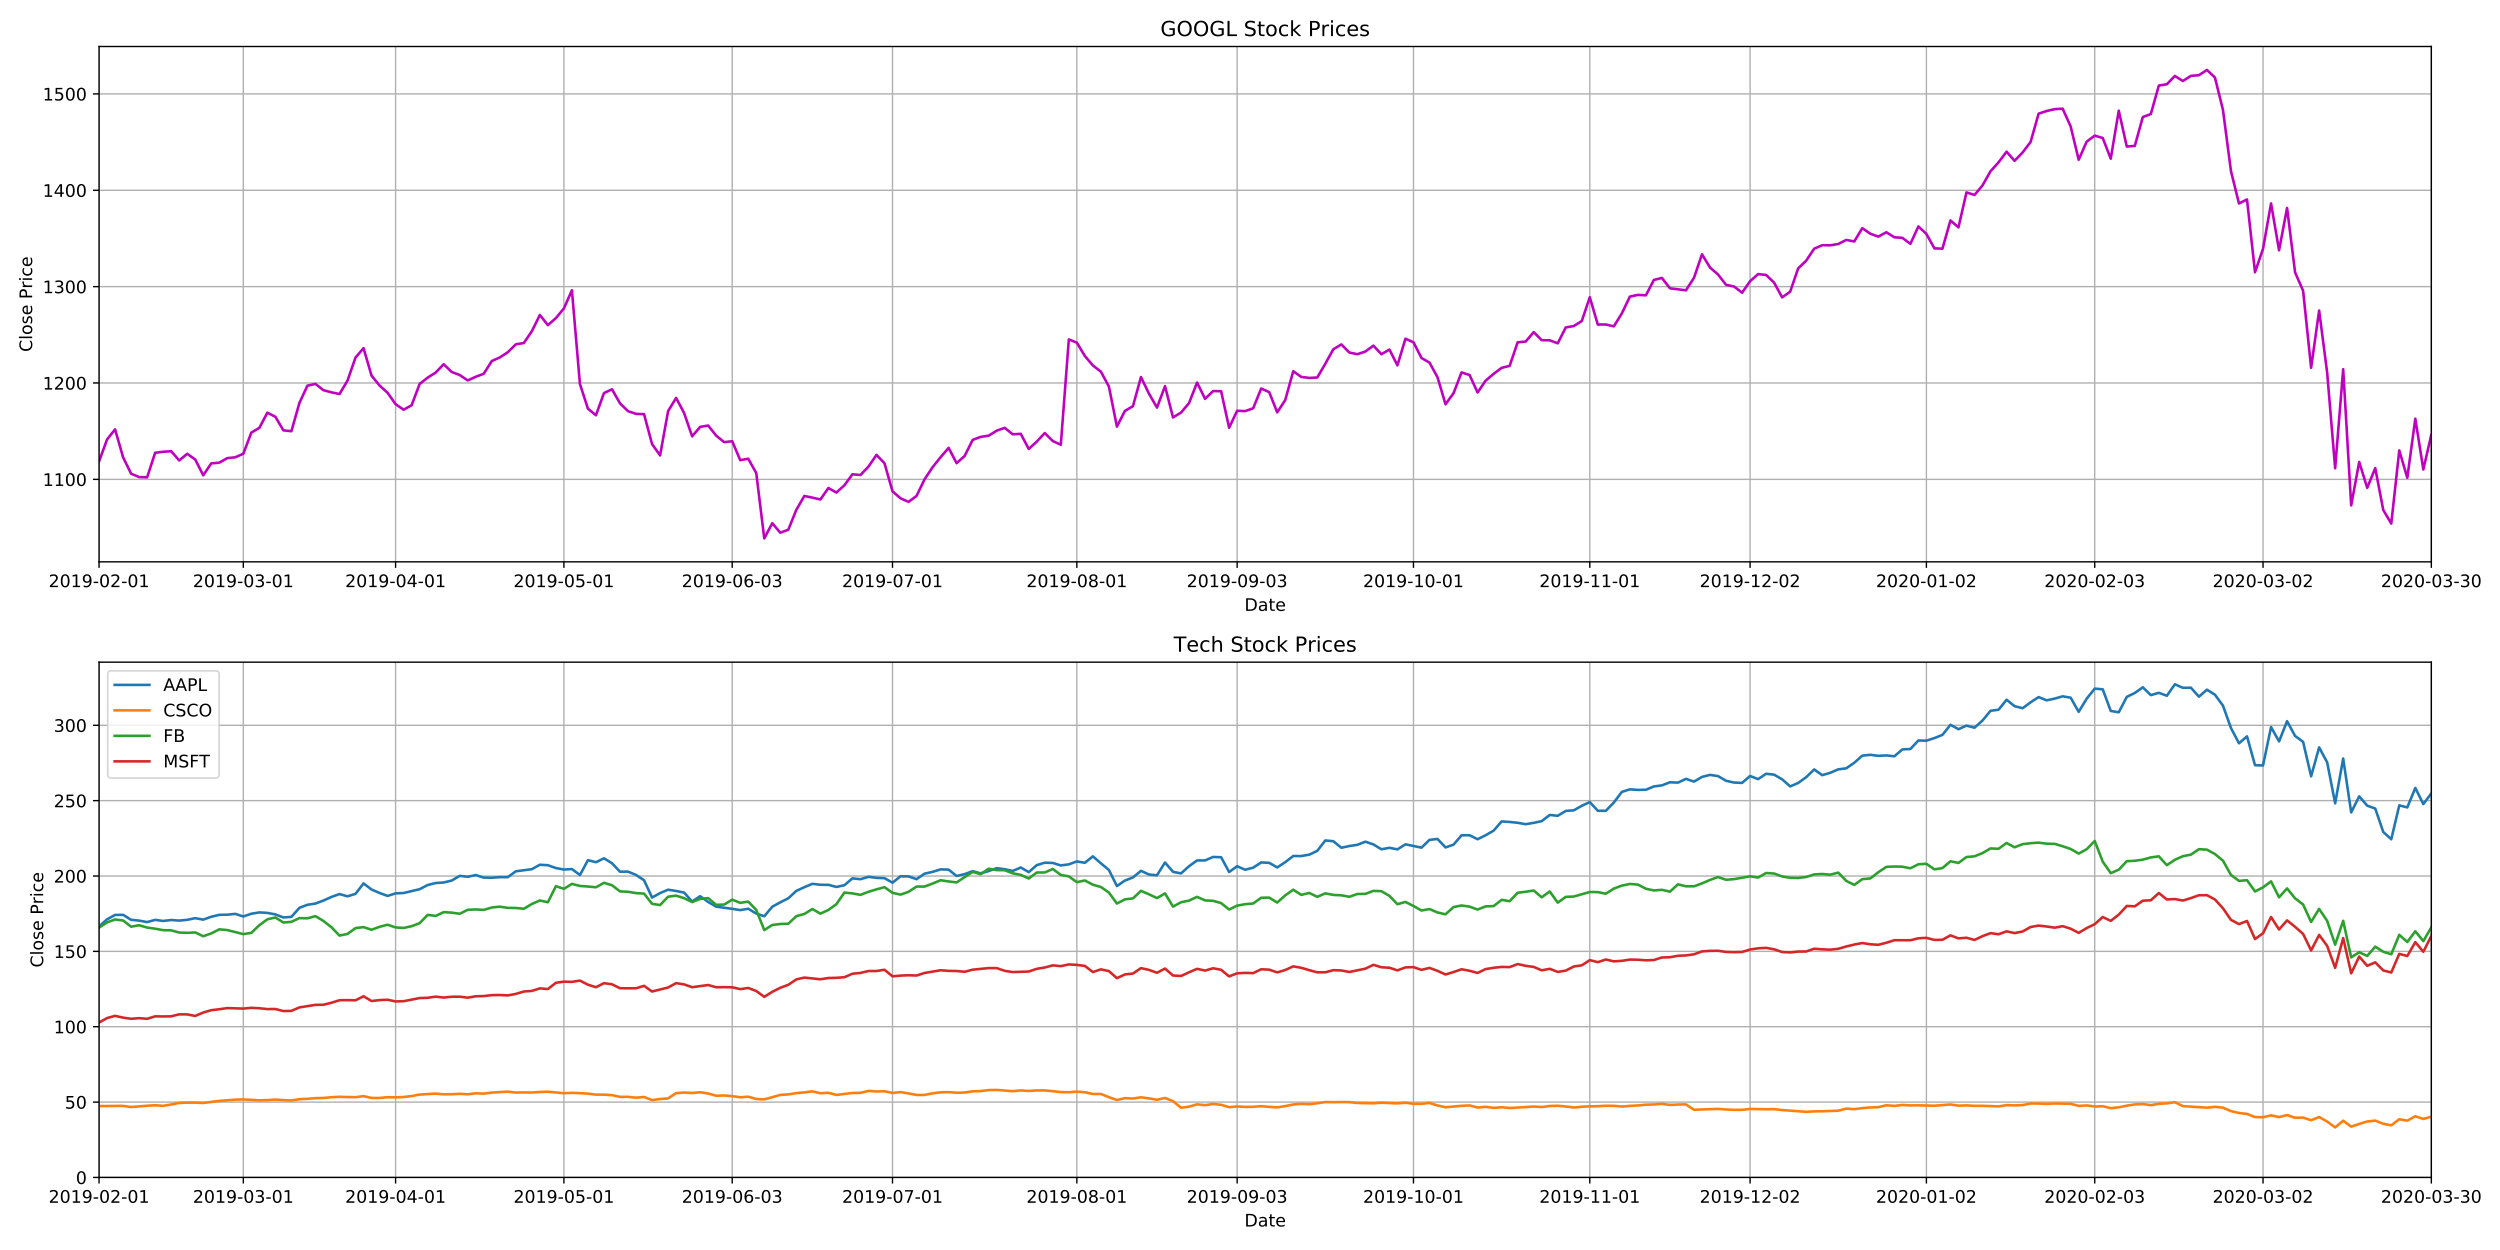 <?xml version="1.0" encoding="utf-8" standalone="no"?>
<!DOCTYPE svg PUBLIC "-//W3C//DTD SVG 1.1//EN"
  "http://www.w3.org/Graphics/SVG/1.1/DTD/svg11.dtd">
<!-- Created with matplotlib (https://matplotlib.org/) -->
<svg height="720pt" version="1.1" viewBox="0 0 1440 720" width="1440pt" xmlns="http://www.w3.org/2000/svg" xmlns:xlink="http://www.w3.org/1999/xlink">
 <defs>
  <style type="text/css">
*{stroke-linecap:butt;stroke-linejoin:round;}
  </style>
 </defs>
 <g id="figure_1">
  <g id="patch_1">
   <path d="M 0 720 
L 1440 720 
L 1440 0 
L 0 0 
z
" style="fill:#ffffff;"/>
  </g>
  <g id="axes_1">
   <g id="patch_2">
    <path d="M 57.05 323.6 
L 1400.45 323.6 
L 1400.45 26.8 
L 57.05 26.8 
z
" style="fill:#ffffff;"/>
   </g>
   <g id="matplotlib.axis_1">
    <g id="xtick_1">
     <g id="line2d_1">
      <path clip-path="url(#p200052cd21)" d="M 57.05 323.6 
L 57.05 26.8 
" style="fill:none;stroke:#b0b0b0;stroke-linecap:square;stroke-width:0.8;"/>
     </g>
     <g id="line2d_2">
      <defs>
       <path d="M 0 0 
L 0 3.5 
" id="m92633b58ed" style="stroke:#000000;stroke-width:0.8;"/>
      </defs>
      <g>
       <use style="stroke:#000000;stroke-width:0.8;" x="57.05" xlink:href="#m92633b58ed" y="323.6"/>
      </g>
     </g>
     <g id="text_1">
      <!-- 2019-02-01 -->
      <defs>
       <path d="M 19.188 8.297 
L 53.609 8.297 
L 53.609 0 
L 7.328 0 
L 7.328 8.297 
Q 12.938 14.109 22.625 23.891 
Q 32.328 33.688 34.812 36.531 
Q 39.547 41.844 41.422 45.531 
Q 43.312 49.219 43.312 52.781 
Q 43.312 58.594 39.234 62.25 
Q 35.156 65.922 28.609 65.922 
Q 23.969 65.922 18.812 64.312 
Q 13.672 62.703 7.812 59.422 
L 7.812 69.391 
Q 13.766 71.781 18.938 73 
Q 24.125 74.219 28.422 74.219 
Q 39.75 74.219 46.484 68.547 
Q 53.219 62.891 53.219 53.422 
Q 53.219 48.922 51.531 44.891 
Q 49.859 40.875 45.406 35.406 
Q 44.188 33.984 37.641 27.219 
Q 31.109 20.453 19.188 8.297 
z
" id="DejaVuSans-50"/>
       <path d="M 31.781 66.406 
Q 24.172 66.406 20.328 58.906 
Q 16.5 51.422 16.5 36.375 
Q 16.5 21.391 20.328 13.891 
Q 24.172 6.391 31.781 6.391 
Q 39.453 6.391 43.281 13.891 
Q 47.125 21.391 47.125 36.375 
Q 47.125 51.422 43.281 58.906 
Q 39.453 66.406 31.781 66.406 
z
M 31.781 74.219 
Q 44.047 74.219 50.516 64.516 
Q 56.984 54.828 56.984 36.375 
Q 56.984 17.969 50.516 8.266 
Q 44.047 -1.422 31.781 -1.422 
Q 19.531 -1.422 13.062 8.266 
Q 6.594 17.969 6.594 36.375 
Q 6.594 54.828 13.062 64.516 
Q 19.531 74.219 31.781 74.219 
z
" id="DejaVuSans-48"/>
       <path d="M 12.406 8.297 
L 28.516 8.297 
L 28.516 63.922 
L 10.984 60.406 
L 10.984 69.391 
L 28.422 72.906 
L 38.281 72.906 
L 38.281 8.297 
L 54.391 8.297 
L 54.391 0 
L 12.406 0 
z
" id="DejaVuSans-49"/>
       <path d="M 10.984 1.516 
L 10.984 10.5 
Q 14.703 8.734 18.5 7.812 
Q 22.312 6.891 25.984 6.891 
Q 35.75 6.891 40.891 13.453 
Q 46.047 20.016 46.781 33.406 
Q 43.953 29.203 39.594 26.953 
Q 35.25 24.703 29.984 24.703 
Q 19.047 24.703 12.672 31.312 
Q 6.297 37.938 6.297 49.422 
Q 6.297 60.641 12.938 67.422 
Q 19.578 74.219 30.609 74.219 
Q 43.266 74.219 49.922 64.516 
Q 56.594 54.828 56.594 36.375 
Q 56.594 19.141 48.406 8.859 
Q 40.234 -1.422 26.422 -1.422 
Q 22.703 -1.422 18.891 -0.688 
Q 15.094 0.047 10.984 1.516 
z
M 30.609 32.422 
Q 37.25 32.422 41.125 36.953 
Q 45.016 41.5 45.016 49.422 
Q 45.016 57.281 41.125 61.844 
Q 37.25 66.406 30.609 66.406 
Q 23.969 66.406 20.094 61.844 
Q 16.219 57.281 16.219 49.422 
Q 16.219 41.5 20.094 36.953 
Q 23.969 32.422 30.609 32.422 
z
" id="DejaVuSans-57"/>
       <path d="M 4.891 31.391 
L 31.203 31.391 
L 31.203 23.391 
L 4.891 23.391 
z
" id="DejaVuSans-45"/>
      </defs>
      <g transform="translate(27.992 338.198)scale(0.1 -0.1)">
       <use xlink:href="#DejaVuSans-50"/>
       <use x="63.623" xlink:href="#DejaVuSans-48"/>
       <use x="127.246" xlink:href="#DejaVuSans-49"/>
       <use x="190.869" xlink:href="#DejaVuSans-57"/>
       <use x="254.492" xlink:href="#DejaVuSans-45"/>
       <use x="290.576" xlink:href="#DejaVuSans-48"/>
       <use x="354.199" xlink:href="#DejaVuSans-50"/>
       <use x="417.822" xlink:href="#DejaVuSans-45"/>
       <use x="453.906" xlink:href="#DejaVuSans-48"/>
       <use x="517.529" xlink:href="#DejaVuSans-49"/>
      </g>
     </g>
    </g>
    <g id="xtick_2">
     <g id="line2d_3">
      <path clip-path="url(#p200052cd21)" d="M 140.147 323.6 
L 140.147 26.8 
" style="fill:none;stroke:#b0b0b0;stroke-linecap:square;stroke-width:0.8;"/>
     </g>
     <g id="line2d_4">
      <g>
       <use style="stroke:#000000;stroke-width:0.8;" x="140.147" xlink:href="#m92633b58ed" y="323.6"/>
      </g>
     </g>
     <g id="text_2">
      <!-- 2019-03-01 -->
      <defs>
       <path d="M 40.578 39.312 
Q 47.656 37.797 51.625 33 
Q 55.609 28.219 55.609 21.188 
Q 55.609 10.406 48.188 4.484 
Q 40.766 -1.422 27.094 -1.422 
Q 22.516 -1.422 17.656 -0.516 
Q 12.797 0.391 7.625 2.203 
L 7.625 11.719 
Q 11.719 9.328 16.594 8.109 
Q 21.484 6.891 26.812 6.891 
Q 36.078 6.891 40.938 10.547 
Q 45.797 14.203 45.797 21.188 
Q 45.797 27.641 41.281 31.266 
Q 36.766 34.906 28.719 34.906 
L 20.219 34.906 
L 20.219 43.016 
L 29.109 43.016 
Q 36.375 43.016 40.234 45.922 
Q 44.094 48.828 44.094 54.297 
Q 44.094 59.906 40.109 62.906 
Q 36.141 65.922 28.719 65.922 
Q 24.656 65.922 20.016 65.031 
Q 15.375 64.156 9.812 62.312 
L 9.812 71.094 
Q 15.438 72.656 20.344 73.438 
Q 25.25 74.219 29.594 74.219 
Q 40.828 74.219 47.359 69.109 
Q 53.906 64.016 53.906 55.328 
Q 53.906 49.266 50.438 45.094 
Q 46.969 40.922 40.578 39.312 
z
" id="DejaVuSans-51"/>
      </defs>
      <g transform="translate(111.089 338.198)scale(0.1 -0.1)">
       <use xlink:href="#DejaVuSans-50"/>
       <use x="63.623" xlink:href="#DejaVuSans-48"/>
       <use x="127.246" xlink:href="#DejaVuSans-49"/>
       <use x="190.869" xlink:href="#DejaVuSans-57"/>
       <use x="254.492" xlink:href="#DejaVuSans-45"/>
       <use x="290.576" xlink:href="#DejaVuSans-48"/>
       <use x="354.199" xlink:href="#DejaVuSans-51"/>
       <use x="417.822" xlink:href="#DejaVuSans-45"/>
       <use x="453.906" xlink:href="#DejaVuSans-48"/>
       <use x="517.529" xlink:href="#DejaVuSans-49"/>
      </g>
     </g>
    </g>
    <g id="xtick_3">
     <g id="line2d_5">
      <path clip-path="url(#p200052cd21)" d="M 227.86 323.6 
L 227.86 26.8 
" style="fill:none;stroke:#b0b0b0;stroke-linecap:square;stroke-width:0.8;"/>
     </g>
     <g id="line2d_6">
      <g>
       <use style="stroke:#000000;stroke-width:0.8;" x="227.86" xlink:href="#m92633b58ed" y="323.6"/>
      </g>
     </g>
     <g id="text_3">
      <!-- 2019-04-01 -->
      <defs>
       <path d="M 37.797 64.312 
L 12.891 25.391 
L 37.797 25.391 
z
M 35.203 72.906 
L 47.609 72.906 
L 47.609 25.391 
L 58.016 25.391 
L 58.016 17.188 
L 47.609 17.188 
L 47.609 0 
L 37.797 0 
L 37.797 17.188 
L 4.891 17.188 
L 4.891 26.703 
z
" id="DejaVuSans-52"/>
      </defs>
      <g transform="translate(198.802 338.198)scale(0.1 -0.1)">
       <use xlink:href="#DejaVuSans-50"/>
       <use x="63.623" xlink:href="#DejaVuSans-48"/>
       <use x="127.246" xlink:href="#DejaVuSans-49"/>
       <use x="190.869" xlink:href="#DejaVuSans-57"/>
       <use x="254.492" xlink:href="#DejaVuSans-45"/>
       <use x="290.576" xlink:href="#DejaVuSans-48"/>
       <use x="354.199" xlink:href="#DejaVuSans-52"/>
       <use x="417.822" xlink:href="#DejaVuSans-45"/>
       <use x="453.906" xlink:href="#DejaVuSans-48"/>
       <use x="517.529" xlink:href="#DejaVuSans-49"/>
      </g>
     </g>
    </g>
    <g id="xtick_4">
     <g id="line2d_7">
      <path clip-path="url(#p200052cd21)" d="M 324.807 323.6 
L 324.807 26.8 
" style="fill:none;stroke:#b0b0b0;stroke-linecap:square;stroke-width:0.8;"/>
     </g>
     <g id="line2d_8">
      <g>
       <use style="stroke:#000000;stroke-width:0.8;" x="324.807" xlink:href="#m92633b58ed" y="323.6"/>
      </g>
     </g>
     <g id="text_4">
      <!-- 2019-05-01 -->
      <defs>
       <path d="M 10.797 72.906 
L 49.516 72.906 
L 49.516 64.594 
L 19.828 64.594 
L 19.828 46.734 
Q 21.969 47.469 24.109 47.828 
Q 26.266 48.188 28.422 48.188 
Q 40.625 48.188 47.75 41.5 
Q 54.891 34.812 54.891 23.391 
Q 54.891 11.625 47.562 5.094 
Q 40.234 -1.422 26.906 -1.422 
Q 22.312 -1.422 17.547 -0.641 
Q 12.797 0.141 7.719 1.703 
L 7.719 11.625 
Q 12.109 9.234 16.797 8.062 
Q 21.484 6.891 26.703 6.891 
Q 35.156 6.891 40.078 11.328 
Q 45.016 15.766 45.016 23.391 
Q 45.016 31 40.078 35.438 
Q 35.156 39.891 26.703 39.891 
Q 22.75 39.891 18.812 39.016 
Q 14.891 38.141 10.797 36.281 
z
" id="DejaVuSans-53"/>
      </defs>
      <g transform="translate(295.749 338.198)scale(0.1 -0.1)">
       <use xlink:href="#DejaVuSans-50"/>
       <use x="63.623" xlink:href="#DejaVuSans-48"/>
       <use x="127.246" xlink:href="#DejaVuSans-49"/>
       <use x="190.869" xlink:href="#DejaVuSans-57"/>
       <use x="254.492" xlink:href="#DejaVuSans-45"/>
       <use x="290.576" xlink:href="#DejaVuSans-48"/>
       <use x="354.199" xlink:href="#DejaVuSans-53"/>
       <use x="417.822" xlink:href="#DejaVuSans-45"/>
       <use x="453.906" xlink:href="#DejaVuSans-48"/>
       <use x="517.529" xlink:href="#DejaVuSans-49"/>
      </g>
     </g>
    </g>
    <g id="xtick_5">
     <g id="line2d_9">
      <path clip-path="url(#p200052cd21)" d="M 421.753 323.6 
L 421.753 26.8 
" style="fill:none;stroke:#b0b0b0;stroke-linecap:square;stroke-width:0.8;"/>
     </g>
     <g id="line2d_10">
      <g>
       <use style="stroke:#000000;stroke-width:0.8;" x="421.753" xlink:href="#m92633b58ed" y="323.6"/>
      </g>
     </g>
     <g id="text_5">
      <!-- 2019-06-03 -->
      <defs>
       <path d="M 33.016 40.375 
Q 26.375 40.375 22.484 35.828 
Q 18.609 31.297 18.609 23.391 
Q 18.609 15.531 22.484 10.953 
Q 26.375 6.391 33.016 6.391 
Q 39.656 6.391 43.531 10.953 
Q 47.406 15.531 47.406 23.391 
Q 47.406 31.297 43.531 35.828 
Q 39.656 40.375 33.016 40.375 
z
M 52.594 71.297 
L 52.594 62.312 
Q 48.875 64.062 45.094 64.984 
Q 41.312 65.922 37.594 65.922 
Q 27.828 65.922 22.672 59.328 
Q 17.531 52.734 16.797 39.406 
Q 19.672 43.656 24.016 45.922 
Q 28.375 48.188 33.594 48.188 
Q 44.578 48.188 50.953 41.516 
Q 57.328 34.859 57.328 23.391 
Q 57.328 12.156 50.688 5.359 
Q 44.047 -1.422 33.016 -1.422 
Q 20.359 -1.422 13.672 8.266 
Q 6.984 17.969 6.984 36.375 
Q 6.984 53.656 15.188 63.938 
Q 23.391 74.219 37.203 74.219 
Q 40.922 74.219 44.703 73.484 
Q 48.484 72.75 52.594 71.297 
z
" id="DejaVuSans-54"/>
      </defs>
      <g transform="translate(392.695 338.198)scale(0.1 -0.1)">
       <use xlink:href="#DejaVuSans-50"/>
       <use x="63.623" xlink:href="#DejaVuSans-48"/>
       <use x="127.246" xlink:href="#DejaVuSans-49"/>
       <use x="190.869" xlink:href="#DejaVuSans-57"/>
       <use x="254.492" xlink:href="#DejaVuSans-45"/>
       <use x="290.576" xlink:href="#DejaVuSans-48"/>
       <use x="354.199" xlink:href="#DejaVuSans-54"/>
       <use x="417.822" xlink:href="#DejaVuSans-45"/>
       <use x="453.906" xlink:href="#DejaVuSans-48"/>
       <use x="517.529" xlink:href="#DejaVuSans-51"/>
      </g>
     </g>
    </g>
    <g id="xtick_6">
     <g id="line2d_11">
      <path clip-path="url(#p200052cd21)" d="M 514.083 323.6 
L 514.083 26.8 
" style="fill:none;stroke:#b0b0b0;stroke-linecap:square;stroke-width:0.8;"/>
     </g>
     <g id="line2d_12">
      <g>
       <use style="stroke:#000000;stroke-width:0.8;" x="514.083" xlink:href="#m92633b58ed" y="323.6"/>
      </g>
     </g>
     <g id="text_6">
      <!-- 2019-07-01 -->
      <defs>
       <path d="M 8.203 72.906 
L 55.078 72.906 
L 55.078 68.703 
L 28.609 0 
L 18.312 0 
L 43.219 64.594 
L 8.203 64.594 
z
" id="DejaVuSans-55"/>
      </defs>
      <g transform="translate(485.025 338.198)scale(0.1 -0.1)">
       <use xlink:href="#DejaVuSans-50"/>
       <use x="63.623" xlink:href="#DejaVuSans-48"/>
       <use x="127.246" xlink:href="#DejaVuSans-49"/>
       <use x="190.869" xlink:href="#DejaVuSans-57"/>
       <use x="254.492" xlink:href="#DejaVuSans-45"/>
       <use x="290.576" xlink:href="#DejaVuSans-48"/>
       <use x="354.199" xlink:href="#DejaVuSans-55"/>
       <use x="417.822" xlink:href="#DejaVuSans-45"/>
       <use x="453.906" xlink:href="#DejaVuSans-48"/>
       <use x="517.529" xlink:href="#DejaVuSans-49"/>
      </g>
     </g>
    </g>
    <g id="xtick_7">
     <g id="line2d_13">
      <path clip-path="url(#p200052cd21)" d="M 620.262 323.6 
L 620.262 26.8 
" style="fill:none;stroke:#b0b0b0;stroke-linecap:square;stroke-width:0.8;"/>
     </g>
     <g id="line2d_14">
      <g>
       <use style="stroke:#000000;stroke-width:0.8;" x="620.262" xlink:href="#m92633b58ed" y="323.6"/>
      </g>
     </g>
     <g id="text_7">
      <!-- 2019-08-01 -->
      <defs>
       <path d="M 31.781 34.625 
Q 24.75 34.625 20.719 30.859 
Q 16.703 27.094 16.703 20.516 
Q 16.703 13.922 20.719 10.156 
Q 24.75 6.391 31.781 6.391 
Q 38.812 6.391 42.859 10.172 
Q 46.922 13.969 46.922 20.516 
Q 46.922 27.094 42.891 30.859 
Q 38.875 34.625 31.781 34.625 
z
M 21.922 38.812 
Q 15.578 40.375 12.031 44.719 
Q 8.5 49.078 8.5 55.328 
Q 8.5 64.062 14.719 69.141 
Q 20.953 74.219 31.781 74.219 
Q 42.672 74.219 48.875 69.141 
Q 55.078 64.062 55.078 55.328 
Q 55.078 49.078 51.531 44.719 
Q 48 40.375 41.703 38.812 
Q 48.828 37.156 52.797 32.312 
Q 56.781 27.484 56.781 20.516 
Q 56.781 9.906 50.312 4.234 
Q 43.844 -1.422 31.781 -1.422 
Q 19.734 -1.422 13.25 4.234 
Q 6.781 9.906 6.781 20.516 
Q 6.781 27.484 10.781 32.312 
Q 14.797 37.156 21.922 38.812 
z
M 18.312 54.391 
Q 18.312 48.734 21.844 45.562 
Q 25.391 42.391 31.781 42.391 
Q 38.141 42.391 41.719 45.562 
Q 45.312 48.734 45.312 54.391 
Q 45.312 60.062 41.719 63.234 
Q 38.141 66.406 31.781 66.406 
Q 25.391 66.406 21.844 63.234 
Q 18.312 60.062 18.312 54.391 
z
" id="DejaVuSans-56"/>
      </defs>
      <g transform="translate(591.205 338.198)scale(0.1 -0.1)">
       <use xlink:href="#DejaVuSans-50"/>
       <use x="63.623" xlink:href="#DejaVuSans-48"/>
       <use x="127.246" xlink:href="#DejaVuSans-49"/>
       <use x="190.869" xlink:href="#DejaVuSans-57"/>
       <use x="254.492" xlink:href="#DejaVuSans-45"/>
       <use x="290.576" xlink:href="#DejaVuSans-48"/>
       <use x="354.199" xlink:href="#DejaVuSans-56"/>
       <use x="417.822" xlink:href="#DejaVuSans-45"/>
       <use x="453.906" xlink:href="#DejaVuSans-48"/>
       <use x="517.529" xlink:href="#DejaVuSans-49"/>
      </g>
     </g>
    </g>
    <g id="xtick_8">
     <g id="line2d_15">
      <path clip-path="url(#p200052cd21)" d="M 712.592 323.6 
L 712.592 26.8 
" style="fill:none;stroke:#b0b0b0;stroke-linecap:square;stroke-width:0.8;"/>
     </g>
     <g id="line2d_16">
      <g>
       <use style="stroke:#000000;stroke-width:0.8;" x="712.592" xlink:href="#m92633b58ed" y="323.6"/>
      </g>
     </g>
     <g id="text_8">
      <!-- 2019-09-03 -->
      <g transform="translate(683.534 338.198)scale(0.1 -0.1)">
       <use xlink:href="#DejaVuSans-50"/>
       <use x="63.623" xlink:href="#DejaVuSans-48"/>
       <use x="127.246" xlink:href="#DejaVuSans-49"/>
       <use x="190.869" xlink:href="#DejaVuSans-57"/>
       <use x="254.492" xlink:href="#DejaVuSans-45"/>
       <use x="290.576" xlink:href="#DejaVuSans-48"/>
       <use x="354.199" xlink:href="#DejaVuSans-57"/>
       <use x="417.822" xlink:href="#DejaVuSans-45"/>
       <use x="453.906" xlink:href="#DejaVuSans-48"/>
       <use x="517.529" xlink:href="#DejaVuSans-51"/>
      </g>
     </g>
    </g>
    <g id="xtick_9">
     <g id="line2d_17">
      <path clip-path="url(#p200052cd21)" d="M 814.155 323.6 
L 814.155 26.8 
" style="fill:none;stroke:#b0b0b0;stroke-linecap:square;stroke-width:0.8;"/>
     </g>
     <g id="line2d_18">
      <g>
       <use style="stroke:#000000;stroke-width:0.8;" x="814.155" xlink:href="#m92633b58ed" y="323.6"/>
      </g>
     </g>
     <g id="text_9">
      <!-- 2019-10-01 -->
      <g transform="translate(785.097 338.198)scale(0.1 -0.1)">
       <use xlink:href="#DejaVuSans-50"/>
       <use x="63.623" xlink:href="#DejaVuSans-48"/>
       <use x="127.246" xlink:href="#DejaVuSans-49"/>
       <use x="190.869" xlink:href="#DejaVuSans-57"/>
       <use x="254.492" xlink:href="#DejaVuSans-45"/>
       <use x="290.576" xlink:href="#DejaVuSans-49"/>
       <use x="354.199" xlink:href="#DejaVuSans-48"/>
       <use x="417.822" xlink:href="#DejaVuSans-45"/>
       <use x="453.906" xlink:href="#DejaVuSans-48"/>
       <use x="517.529" xlink:href="#DejaVuSans-49"/>
      </g>
     </g>
    </g>
    <g id="xtick_10">
     <g id="line2d_19">
      <path clip-path="url(#p200052cd21)" d="M 915.718 323.6 
L 915.718 26.8 
" style="fill:none;stroke:#b0b0b0;stroke-linecap:square;stroke-width:0.8;"/>
     </g>
     <g id="line2d_20">
      <g>
       <use style="stroke:#000000;stroke-width:0.8;" x="915.718" xlink:href="#m92633b58ed" y="323.6"/>
      </g>
     </g>
     <g id="text_10">
      <!-- 2019-11-01 -->
      <g transform="translate(886.66 338.198)scale(0.1 -0.1)">
       <use xlink:href="#DejaVuSans-50"/>
       <use x="63.623" xlink:href="#DejaVuSans-48"/>
       <use x="127.246" xlink:href="#DejaVuSans-49"/>
       <use x="190.869" xlink:href="#DejaVuSans-57"/>
       <use x="254.492" xlink:href="#DejaVuSans-45"/>
       <use x="290.576" xlink:href="#DejaVuSans-49"/>
       <use x="354.199" xlink:href="#DejaVuSans-49"/>
       <use x="417.822" xlink:href="#DejaVuSans-45"/>
       <use x="453.906" xlink:href="#DejaVuSans-48"/>
       <use x="517.529" xlink:href="#DejaVuSans-49"/>
      </g>
     </g>
    </g>
    <g id="xtick_11">
     <g id="line2d_21">
      <path clip-path="url(#p200052cd21)" d="M 1008.048 323.6 
L 1008.048 26.8 
" style="fill:none;stroke:#b0b0b0;stroke-linecap:square;stroke-width:0.8;"/>
     </g>
     <g id="line2d_22">
      <g>
       <use style="stroke:#000000;stroke-width:0.8;" x="1008.048" xlink:href="#m92633b58ed" y="323.6"/>
      </g>
     </g>
     <g id="text_11">
      <!-- 2019-12-02 -->
      <g transform="translate(978.99 338.198)scale(0.1 -0.1)">
       <use xlink:href="#DejaVuSans-50"/>
       <use x="63.623" xlink:href="#DejaVuSans-48"/>
       <use x="127.246" xlink:href="#DejaVuSans-49"/>
       <use x="190.869" xlink:href="#DejaVuSans-57"/>
       <use x="254.492" xlink:href="#DejaVuSans-45"/>
       <use x="290.576" xlink:href="#DejaVuSans-49"/>
       <use x="354.199" xlink:href="#DejaVuSans-50"/>
       <use x="417.822" xlink:href="#DejaVuSans-45"/>
       <use x="453.906" xlink:href="#DejaVuSans-48"/>
       <use x="517.529" xlink:href="#DejaVuSans-50"/>
      </g>
     </g>
    </g>
    <g id="xtick_12">
     <g id="line2d_23">
      <path clip-path="url(#p200052cd21)" d="M 1109.611 323.6 
L 1109.611 26.8 
" style="fill:none;stroke:#b0b0b0;stroke-linecap:square;stroke-width:0.8;"/>
     </g>
     <g id="line2d_24">
      <g>
       <use style="stroke:#000000;stroke-width:0.8;" x="1109.611" xlink:href="#m92633b58ed" y="323.6"/>
      </g>
     </g>
     <g id="text_12">
      <!-- 2020-01-02 -->
      <g transform="translate(1080.553 338.198)scale(0.1 -0.1)">
       <use xlink:href="#DejaVuSans-50"/>
       <use x="63.623" xlink:href="#DejaVuSans-48"/>
       <use x="127.246" xlink:href="#DejaVuSans-50"/>
       <use x="190.869" xlink:href="#DejaVuSans-48"/>
       <use x="254.492" xlink:href="#DejaVuSans-45"/>
       <use x="290.576" xlink:href="#DejaVuSans-48"/>
       <use x="354.199" xlink:href="#DejaVuSans-49"/>
       <use x="417.822" xlink:href="#DejaVuSans-45"/>
       <use x="453.906" xlink:href="#DejaVuSans-48"/>
       <use x="517.529" xlink:href="#DejaVuSans-50"/>
      </g>
     </g>
    </g>
    <g id="xtick_13">
     <g id="line2d_25">
      <path clip-path="url(#p200052cd21)" d="M 1206.557 323.6 
L 1206.557 26.8 
" style="fill:none;stroke:#b0b0b0;stroke-linecap:square;stroke-width:0.8;"/>
     </g>
     <g id="line2d_26">
      <g>
       <use style="stroke:#000000;stroke-width:0.8;" x="1206.557" xlink:href="#m92633b58ed" y="323.6"/>
      </g>
     </g>
     <g id="text_13">
      <!-- 2020-02-03 -->
      <g transform="translate(1177.499 338.198)scale(0.1 -0.1)">
       <use xlink:href="#DejaVuSans-50"/>
       <use x="63.623" xlink:href="#DejaVuSans-48"/>
       <use x="127.246" xlink:href="#DejaVuSans-50"/>
       <use x="190.869" xlink:href="#DejaVuSans-48"/>
       <use x="254.492" xlink:href="#DejaVuSans-45"/>
       <use x="290.576" xlink:href="#DejaVuSans-48"/>
       <use x="354.199" xlink:href="#DejaVuSans-50"/>
       <use x="417.822" xlink:href="#DejaVuSans-45"/>
       <use x="453.906" xlink:href="#DejaVuSans-48"/>
       <use x="517.529" xlink:href="#DejaVuSans-51"/>
      </g>
     </g>
    </g>
    <g id="xtick_14">
     <g id="line2d_27">
      <path clip-path="url(#p200052cd21)" d="M 1303.504 323.6 
L 1303.504 26.8 
" style="fill:none;stroke:#b0b0b0;stroke-linecap:square;stroke-width:0.8;"/>
     </g>
     <g id="line2d_28">
      <g>
       <use style="stroke:#000000;stroke-width:0.8;" x="1303.504" xlink:href="#m92633b58ed" y="323.6"/>
      </g>
     </g>
     <g id="text_14">
      <!-- 2020-03-02 -->
      <g transform="translate(1274.446 338.198)scale(0.1 -0.1)">
       <use xlink:href="#DejaVuSans-50"/>
       <use x="63.623" xlink:href="#DejaVuSans-48"/>
       <use x="127.246" xlink:href="#DejaVuSans-50"/>
       <use x="190.869" xlink:href="#DejaVuSans-48"/>
       <use x="254.492" xlink:href="#DejaVuSans-45"/>
       <use x="290.576" xlink:href="#DejaVuSans-48"/>
       <use x="354.199" xlink:href="#DejaVuSans-51"/>
       <use x="417.822" xlink:href="#DejaVuSans-45"/>
       <use x="453.906" xlink:href="#DejaVuSans-48"/>
       <use x="517.529" xlink:href="#DejaVuSans-50"/>
      </g>
     </g>
    </g>
    <g id="xtick_15">
     <g id="line2d_29">
      <path clip-path="url(#p200052cd21)" d="M 1400.45 323.6 
L 1400.45 26.8 
" style="fill:none;stroke:#b0b0b0;stroke-linecap:square;stroke-width:0.8;"/>
     </g>
     <g id="line2d_30">
      <g>
       <use style="stroke:#000000;stroke-width:0.8;" x="1400.45" xlink:href="#m92633b58ed" y="323.6"/>
      </g>
     </g>
     <g id="text_15">
      <!-- 2020-03-30 -->
      <g transform="translate(1371.392 338.198)scale(0.1 -0.1)">
       <use xlink:href="#DejaVuSans-50"/>
       <use x="63.623" xlink:href="#DejaVuSans-48"/>
       <use x="127.246" xlink:href="#DejaVuSans-50"/>
       <use x="190.869" xlink:href="#DejaVuSans-48"/>
       <use x="254.492" xlink:href="#DejaVuSans-45"/>
       <use x="290.576" xlink:href="#DejaVuSans-48"/>
       <use x="354.199" xlink:href="#DejaVuSans-51"/>
       <use x="417.822" xlink:href="#DejaVuSans-45"/>
       <use x="453.906" xlink:href="#DejaVuSans-51"/>
       <use x="517.529" xlink:href="#DejaVuSans-48"/>
      </g>
     </g>
    </g>
    <g id="text_16">
     <!-- Date -->
     <defs>
      <path d="M 19.672 64.797 
L 19.672 8.109 
L 31.594 8.109 
Q 46.688 8.109 53.688 14.938 
Q 60.688 21.781 60.688 36.531 
Q 60.688 51.172 53.688 57.984 
Q 46.688 64.797 31.594 64.797 
z
M 9.812 72.906 
L 30.078 72.906 
Q 51.266 72.906 61.172 64.094 
Q 71.094 55.281 71.094 36.531 
Q 71.094 17.672 61.125 8.828 
Q 51.172 0 30.078 0 
L 9.812 0 
z
" id="DejaVuSans-68"/>
      <path d="M 34.281 27.484 
Q 23.391 27.484 19.188 25 
Q 14.984 22.516 14.984 16.5 
Q 14.984 11.719 18.141 8.906 
Q 21.297 6.109 26.703 6.109 
Q 34.188 6.109 38.703 11.406 
Q 43.219 16.703 43.219 25.484 
L 43.219 27.484 
z
M 52.203 31.203 
L 52.203 0 
L 43.219 0 
L 43.219 8.297 
Q 40.141 3.328 35.547 0.953 
Q 30.953 -1.422 24.312 -1.422 
Q 15.922 -1.422 10.953 3.297 
Q 6 8.016 6 15.922 
Q 6 25.141 12.172 29.828 
Q 18.359 34.516 30.609 34.516 
L 43.219 34.516 
L 43.219 35.406 
Q 43.219 41.609 39.141 45 
Q 35.062 48.391 27.688 48.391 
Q 23 48.391 18.547 47.266 
Q 14.109 46.141 10.016 43.891 
L 10.016 52.203 
Q 14.938 54.109 19.578 55.047 
Q 24.219 56 28.609 56 
Q 40.484 56 46.344 49.844 
Q 52.203 43.703 52.203 31.203 
z
" id="DejaVuSans-97"/>
      <path d="M 18.312 70.219 
L 18.312 54.688 
L 36.812 54.688 
L 36.812 47.703 
L 18.312 47.703 
L 18.312 18.016 
Q 18.312 11.328 20.141 9.422 
Q 21.969 7.516 27.594 7.516 
L 36.812 7.516 
L 36.812 0 
L 27.594 0 
Q 17.188 0 13.234 3.875 
Q 9.281 7.766 9.281 18.016 
L 9.281 47.703 
L 2.688 47.703 
L 2.688 54.688 
L 9.281 54.688 
L 9.281 70.219 
z
" id="DejaVuSans-116"/>
      <path d="M 56.203 29.594 
L 56.203 25.203 
L 14.891 25.203 
Q 15.484 15.922 20.484 11.062 
Q 25.484 6.203 34.422 6.203 
Q 39.594 6.203 44.453 7.469 
Q 49.312 8.734 54.109 11.281 
L 54.109 2.781 
Q 49.266 0.734 44.188 -0.344 
Q 39.109 -1.422 33.891 -1.422 
Q 20.797 -1.422 13.156 6.188 
Q 5.516 13.812 5.516 26.812 
Q 5.516 40.234 12.766 48.109 
Q 20.016 56 32.328 56 
Q 43.359 56 49.781 48.891 
Q 56.203 41.797 56.203 29.594 
z
M 47.219 32.234 
Q 47.125 39.594 43.094 43.984 
Q 39.062 48.391 32.422 48.391 
Q 24.906 48.391 20.391 44.141 
Q 15.875 39.891 15.188 32.172 
z
" id="DejaVuSans-101"/>
     </defs>
     <g transform="translate(716.799 351.877)scale(0.1 -0.1)">
      <use xlink:href="#DejaVuSans-68"/>
      <use x="77.002" xlink:href="#DejaVuSans-97"/>
      <use x="138.281" xlink:href="#DejaVuSans-116"/>
      <use x="177.49" xlink:href="#DejaVuSans-101"/>
     </g>
    </g>
   </g>
   <g id="matplotlib.axis_2">
    <g id="ytick_1">
     <g id="line2d_31">
      <path clip-path="url(#p200052cd21)" d="M 57.05 276.108 
L 1400.45 276.108 
" style="fill:none;stroke:#b0b0b0;stroke-linecap:square;stroke-width:0.8;"/>
     </g>
     <g id="line2d_32">
      <defs>
       <path d="M 0 0 
L -3.5 0 
" id="m34a08cc667" style="stroke:#000000;stroke-width:0.8;"/>
      </defs>
      <g>
       <use style="stroke:#000000;stroke-width:0.8;" x="57.05" xlink:href="#m34a08cc667" y="276.108"/>
      </g>
     </g>
     <g id="text_17">
      <!-- 1100 -->
      <g transform="translate(24.6 279.907)scale(0.1 -0.1)">
       <use xlink:href="#DejaVuSans-49"/>
       <use x="63.623" xlink:href="#DejaVuSans-49"/>
       <use x="127.246" xlink:href="#DejaVuSans-48"/>
       <use x="190.869" xlink:href="#DejaVuSans-48"/>
      </g>
     </g>
    </g>
    <g id="ytick_2">
     <g id="line2d_33">
      <path clip-path="url(#p200052cd21)" d="M 57.05 220.604 
L 1400.45 220.604 
" style="fill:none;stroke:#b0b0b0;stroke-linecap:square;stroke-width:0.8;"/>
     </g>
     <g id="line2d_34">
      <g>
       <use style="stroke:#000000;stroke-width:0.8;" x="57.05" xlink:href="#m34a08cc667" y="220.604"/>
      </g>
     </g>
     <g id="text_18">
      <!-- 1200 -->
      <g transform="translate(24.6 224.404)scale(0.1 -0.1)">
       <use xlink:href="#DejaVuSans-49"/>
       <use x="63.623" xlink:href="#DejaVuSans-50"/>
       <use x="127.246" xlink:href="#DejaVuSans-48"/>
       <use x="190.869" xlink:href="#DejaVuSans-48"/>
      </g>
     </g>
    </g>
    <g id="ytick_3">
     <g id="line2d_35">
      <path clip-path="url(#p200052cd21)" d="M 57.05 165.101 
L 1400.45 165.101 
" style="fill:none;stroke:#b0b0b0;stroke-linecap:square;stroke-width:0.8;"/>
     </g>
     <g id="line2d_36">
      <g>
       <use style="stroke:#000000;stroke-width:0.8;" x="57.05" xlink:href="#m34a08cc667" y="165.101"/>
      </g>
     </g>
     <g id="text_19">
      <!-- 1300 -->
      <g transform="translate(24.6 168.9)scale(0.1 -0.1)">
       <use xlink:href="#DejaVuSans-49"/>
       <use x="63.623" xlink:href="#DejaVuSans-51"/>
       <use x="127.246" xlink:href="#DejaVuSans-48"/>
       <use x="190.869" xlink:href="#DejaVuSans-48"/>
      </g>
     </g>
    </g>
    <g id="ytick_4">
     <g id="line2d_37">
      <path clip-path="url(#p200052cd21)" d="M 57.05 109.598 
L 1400.45 109.598 
" style="fill:none;stroke:#b0b0b0;stroke-linecap:square;stroke-width:0.8;"/>
     </g>
     <g id="line2d_38">
      <g>
       <use style="stroke:#000000;stroke-width:0.8;" x="57.05" xlink:href="#m34a08cc667" y="109.598"/>
      </g>
     </g>
     <g id="text_20">
      <!-- 1400 -->
      <g transform="translate(24.6 113.397)scale(0.1 -0.1)">
       <use xlink:href="#DejaVuSans-49"/>
       <use x="63.623" xlink:href="#DejaVuSans-52"/>
       <use x="127.246" xlink:href="#DejaVuSans-48"/>
       <use x="190.869" xlink:href="#DejaVuSans-48"/>
      </g>
     </g>
    </g>
    <g id="ytick_5">
     <g id="line2d_39">
      <path clip-path="url(#p200052cd21)" d="M 57.05 54.095 
L 1400.45 54.095 
" style="fill:none;stroke:#b0b0b0;stroke-linecap:square;stroke-width:0.8;"/>
     </g>
     <g id="line2d_40">
      <g>
       <use style="stroke:#000000;stroke-width:0.8;" x="57.05" xlink:href="#m34a08cc667" y="54.095"/>
      </g>
     </g>
     <g id="text_21">
      <!-- 1500 -->
      <g transform="translate(24.6 57.894)scale(0.1 -0.1)">
       <use xlink:href="#DejaVuSans-49"/>
       <use x="63.623" xlink:href="#DejaVuSans-53"/>
       <use x="127.246" xlink:href="#DejaVuSans-48"/>
       <use x="190.869" xlink:href="#DejaVuSans-48"/>
      </g>
     </g>
    </g>
    <g id="text_22">
     <!-- Close Price -->
     <defs>
      <path d="M 64.406 67.281 
L 64.406 56.891 
Q 59.422 61.531 53.781 63.812 
Q 48.141 66.109 41.797 66.109 
Q 29.297 66.109 22.656 58.469 
Q 16.016 50.828 16.016 36.375 
Q 16.016 21.969 22.656 14.328 
Q 29.297 6.688 41.797 6.688 
Q 48.141 6.688 53.781 8.984 
Q 59.422 11.281 64.406 15.922 
L 64.406 5.609 
Q 59.234 2.094 53.438 0.328 
Q 47.656 -1.422 41.219 -1.422 
Q 24.656 -1.422 15.125 8.703 
Q 5.609 18.844 5.609 36.375 
Q 5.609 53.953 15.125 64.078 
Q 24.656 74.219 41.219 74.219 
Q 47.75 74.219 53.531 72.484 
Q 59.328 70.75 64.406 67.281 
z
" id="DejaVuSans-67"/>
      <path d="M 9.422 75.984 
L 18.406 75.984 
L 18.406 0 
L 9.422 0 
z
" id="DejaVuSans-108"/>
      <path d="M 30.609 48.391 
Q 23.391 48.391 19.188 42.75 
Q 14.984 37.109 14.984 27.297 
Q 14.984 17.484 19.156 11.844 
Q 23.344 6.203 30.609 6.203 
Q 37.797 6.203 41.984 11.859 
Q 46.188 17.531 46.188 27.297 
Q 46.188 37.016 41.984 42.703 
Q 37.797 48.391 30.609 48.391 
z
M 30.609 56 
Q 42.328 56 49.016 48.375 
Q 55.719 40.766 55.719 27.297 
Q 55.719 13.875 49.016 6.219 
Q 42.328 -1.422 30.609 -1.422 
Q 18.844 -1.422 12.172 6.219 
Q 5.516 13.875 5.516 27.297 
Q 5.516 40.766 12.172 48.375 
Q 18.844 56 30.609 56 
z
" id="DejaVuSans-111"/>
      <path d="M 44.281 53.078 
L 44.281 44.578 
Q 40.484 46.531 36.375 47.5 
Q 32.281 48.484 27.875 48.484 
Q 21.188 48.484 17.844 46.438 
Q 14.5 44.391 14.5 40.281 
Q 14.5 37.156 16.891 35.375 
Q 19.281 33.594 26.516 31.984 
L 29.594 31.297 
Q 39.156 29.25 43.188 25.516 
Q 47.219 21.781 47.219 15.094 
Q 47.219 7.469 41.188 3.016 
Q 35.156 -1.422 24.609 -1.422 
Q 20.219 -1.422 15.453 -0.562 
Q 10.688 0.297 5.422 2 
L 5.422 11.281 
Q 10.406 8.688 15.234 7.391 
Q 20.062 6.109 24.812 6.109 
Q 31.156 6.109 34.562 8.281 
Q 37.984 10.453 37.984 14.406 
Q 37.984 18.062 35.516 20.016 
Q 33.062 21.969 24.703 23.781 
L 21.578 24.516 
Q 13.234 26.266 9.516 29.906 
Q 5.812 33.547 5.812 39.891 
Q 5.812 47.609 11.281 51.797 
Q 16.75 56 26.812 56 
Q 31.781 56 36.172 55.266 
Q 40.578 54.547 44.281 53.078 
z
" id="DejaVuSans-115"/>
      <path id="DejaVuSans-32"/>
      <path d="M 19.672 64.797 
L 19.672 37.406 
L 32.078 37.406 
Q 38.969 37.406 42.719 40.969 
Q 46.484 44.531 46.484 51.125 
Q 46.484 57.672 42.719 61.234 
Q 38.969 64.797 32.078 64.797 
z
M 9.812 72.906 
L 32.078 72.906 
Q 44.344 72.906 50.609 67.359 
Q 56.891 61.812 56.891 51.125 
Q 56.891 40.328 50.609 34.812 
Q 44.344 29.297 32.078 29.297 
L 19.672 29.297 
L 19.672 0 
L 9.812 0 
z
" id="DejaVuSans-80"/>
      <path d="M 41.109 46.297 
Q 39.594 47.172 37.812 47.578 
Q 36.031 48 33.891 48 
Q 26.266 48 22.188 43.047 
Q 18.109 38.094 18.109 28.812 
L 18.109 0 
L 9.078 0 
L 9.078 54.688 
L 18.109 54.688 
L 18.109 46.188 
Q 20.953 51.172 25.484 53.578 
Q 30.031 56 36.531 56 
Q 37.453 56 38.578 55.875 
Q 39.703 55.766 41.062 55.516 
z
" id="DejaVuSans-114"/>
      <path d="M 9.422 54.688 
L 18.406 54.688 
L 18.406 0 
L 9.422 0 
z
M 9.422 75.984 
L 18.406 75.984 
L 18.406 64.594 
L 9.422 64.594 
z
" id="DejaVuSans-105"/>
      <path d="M 48.781 52.594 
L 48.781 44.188 
Q 44.969 46.297 41.141 47.344 
Q 37.312 48.391 33.406 48.391 
Q 24.656 48.391 19.812 42.844 
Q 14.984 37.312 14.984 27.297 
Q 14.984 17.281 19.812 11.734 
Q 24.656 6.203 33.406 6.203 
Q 37.312 6.203 41.141 7.25 
Q 44.969 8.297 48.781 10.406 
L 48.781 2.094 
Q 45.016 0.344 40.984 -0.531 
Q 36.969 -1.422 32.422 -1.422 
Q 20.062 -1.422 12.781 6.344 
Q 5.516 14.109 5.516 27.297 
Q 5.516 40.672 12.859 48.328 
Q 20.219 56 33.016 56 
Q 37.156 56 41.109 55.141 
Q 45.062 54.297 48.781 52.594 
z
" id="DejaVuSans-99"/>
     </defs>
     <g transform="translate(18.52 202.695)rotate(-90)scale(0.1 -0.1)">
      <use xlink:href="#DejaVuSans-67"/>
      <use x="69.824" xlink:href="#DejaVuSans-108"/>
      <use x="97.607" xlink:href="#DejaVuSans-111"/>
      <use x="158.789" xlink:href="#DejaVuSans-115"/>
      <use x="210.889" xlink:href="#DejaVuSans-101"/>
      <use x="272.412" xlink:href="#DejaVuSans-32"/>
      <use x="304.199" xlink:href="#DejaVuSans-80"/>
      <use x="364.486" xlink:href="#DejaVuSans-114"/>
      <use x="405.6" xlink:href="#DejaVuSans-105"/>
      <use x="433.383" xlink:href="#DejaVuSans-99"/>
      <use x="488.363" xlink:href="#DejaVuSans-101"/>
     </g>
    </g>
   </g>
   <g id="line2d_41">
    <path clip-path="url(#p200052cd21)" d="M 57.05 265.773 
L 61.666 253.118 
L 66.283 247.318 
L 70.899 263.403 
L 75.516 272.828 
L 80.132 274.787 
L 84.749 274.931 
L 89.365 260.8 
L 93.982 260.217 
L 98.598 259.901 
L 103.215 265.212 
L 107.831 261.394 
L 112.448 264.68 
L 117.064 273.771 
L 121.681 266.916 
L 126.297 266.489 
L 130.914 263.891 
L 135.53 263.403 
L 140.147 261.372 
L 144.763 249.178 
L 149.38 246.458 
L 153.996 237.705 
L 158.613 240.064 
L 163.229 247.884 
L 167.846 248.373 
L 172.462 232.116 
L 177.079 222.131 
L 181.695 221.126 
L 186.312 224.751 
L 190.928 225.988 
L 195.545 226.96 
L 200.161 219.239 
L 204.778 205.935 
L 209.394 200.551 
L 214.011 216.358 
L 218.627 222.059 
L 223.244 226.244 
L 227.86 232.81 
L 232.477 235.996 
L 237.093 233.431 
L 241.71 221.171 
L 246.326 217.53 
L 250.943 214.605 
L 255.559 209.809 
L 260.176 214.249 
L 264.792 216.009 
L 269.409 219.111 
L 274.025 217.025 
L 278.642 215.282 
L 283.258 207.989 
L 287.875 205.879 
L 292.491 202.893 
L 297.108 198.325 
L 301.724 197.587 
L 306.341 190.766 
L 310.957 181.425 
L 315.574 187.275 
L 320.19 183.229 
L 324.807 177.634 
L 329.423 167.21 
L 334.04 221.182 
L 338.656 235.413 
L 343.273 239.193 
L 347.889 226.405 
L 352.506 224.234 
L 357.122 232.338 
L 361.739 236.823 
L 366.355 238.382 
L 370.972 238.565 
L 375.588 255.799 
L 380.205 262.31 
L 384.821 236.811 
L 389.438 229.207 
L 394.054 237.933 
L 398.671 251.32 
L 403.287 245.892 
L 407.904 245.109 
L 412.52 250.943 
L 417.137 254.678 
L 421.753 254.151 
L 426.37 265.04 
L 430.986 264.225 
L 435.603 272.5 
L 440.219 310.109 
L 444.836 301.367 
L 449.452 306.834 
L 454.069 305.103 
L 458.685 293.663 
L 463.302 285.677 
L 467.918 286.631 
L 472.535 287.708 
L 477.151 281.098 
L 481.768 283.712 
L 486.384 279.499 
L 491.001 273.199 
L 495.617 273.605 
L 500.234 268.781 
L 504.85 262.027 
L 509.466 266.839 
L 514.083 283.001 
L 518.699 287.031 
L 523.316 289.079 
L 527.932 285.654 
L 532.549 276.108 
L 537.165 269.114 
L 541.782 263.348 
L 546.398 257.98 
L 551.015 266.789 
L 555.631 262.626 
L 560.248 253.401 
L 564.864 251.642 
L 569.481 250.943 
L 574.097 248.073 
L 578.714 246.436 
L 583.33 250.166 
L 587.947 249.888 
L 592.563 258.596 
L 597.18 254.345 
L 601.796 249.438 
L 606.413 254.056 
L 611.029 256.16 
L 615.646 195.506 
L 620.262 197.382 
L 624.879 205.064 
L 629.495 210.503 
L 634.112 214.066 
L 638.728 222.647 
L 643.345 245.72 
L 647.961 236.656 
L 652.578 233.975 
L 657.194 217.169 
L 661.811 226.765 
L 666.427 234.758 
L 671.044 222.419 
L 675.66 240.447 
L 680.277 237.633 
L 684.893 232.144 
L 689.51 220.36 
L 694.126 229.746 
L 698.743 225.278 
L 703.359 225.311 
L 707.976 246.369 
L 712.592 236.601 
L 717.209 236.8 
L 721.825 235.174 
L 726.442 223.801 
L 731.058 225.861 
L 735.675 237.505 
L 740.291 230.445 
L 744.908 213.839 
L 749.524 217.097 
L 754.141 217.679 
L 758.757 217.441 
L 763.374 209.504 
L 767.99 201.195 
L 772.607 198.387 
L 777.223 203.049 
L 781.84 204.02 
L 786.456 202.483 
L 791.073 199.097 
L 795.689 204.042 
L 800.306 201.35 
L 804.922 210.431 
L 809.539 195.106 
L 814.155 197.132 
L 818.772 206.201 
L 823.388 208.871 
L 828.005 217.274 
L 832.621 232.86 
L 837.238 226.471 
L 841.854 214.521 
L 846.471 216.025 
L 851.087 226.083 
L 855.704 219.272 
L 860.32 215.348 
L 864.937 211.885 
L 869.553 210.742 
L 874.17 197.16 
L 878.786 196.738 
L 883.403 191.299 
L 888.019 195.955 
L 892.636 196.028 
L 897.252 197.737 
L 901.869 188.618 
L 906.485 187.796 
L 911.102 184.916 
L 915.718 171.218 
L 920.335 186.936 
L 924.951 186.914 
L 929.568 187.969 
L 934.184 180.503 
L 938.801 170.868 
L 943.417 169.852 
L 948.034 170.091 
L 952.65 161.249 
L 957.266 160.106 
L 961.883 166.056 
L 971.116 167.221 
L 975.732 160.023 
L 980.349 146.485 
L 984.965 154.089 
L 989.582 158.113 
L 994.198 164.069 
L 998.815 165.023 
L 1003.431 168.615 
L 1008.048 161.971 
L 1012.664 157.886 
L 1017.281 158.369 
L 1021.897 162.831 
L 1026.514 171.284 
L 1031.13 168.021 
L 1035.747 154.589 
L 1040.363 150.137 
L 1044.98 143.238 
L 1049.596 141.24 
L 1054.213 141.296 
L 1058.829 140.541 
L 1063.446 138.188 
L 1068.062 139.087 
L 1072.679 131.411 
L 1077.295 134.635 
L 1081.912 136.289 
L 1086.528 133.775 
L 1091.145 136.672 
L 1095.761 137 
L 1100.378 140.441 
L 1104.994 130.428 
L 1109.611 134.774 
L 1114.227 143.061 
L 1118.844 143.238 
L 1123.46 126.982 
L 1128.077 130.956 
L 1132.693 110.813 
L 1137.31 112.312 
L 1141.926 106.801 
L 1146.543 98.614 
L 1151.159 93.524 
L 1155.776 87.38 
L 1160.392 92.619 
L 1165.009 87.841 
L 1169.625 81.757 
L 1174.242 65.462 
L 1178.858 63.946 
L 1183.475 62.881 
L 1188.091 62.592 
L 1192.708 72.871 
L 1197.324 91.987 
L 1201.941 81.569 
L 1206.557 78.128 
L 1211.174 79.487 
L 1215.79 91.404 
L 1220.407 63.752 
L 1225.023 84.394 
L 1229.64 84.039 
L 1234.256 67.432 
L 1238.873 65.689 
L 1243.489 49.288 
L 1248.106 48.511 
L 1252.722 43.754 
L 1257.339 46.663 
L 1261.955 43.699 
L 1266.572 43.305 
L 1271.188 40.291 
L 1275.805 44.665 
L 1280.421 63.275 
L 1285.038 98.575 
L 1289.654 117.191 
L 1294.271 114.887 
L 1298.887 156.803 
L 1303.504 143.316 
L 1308.12 117.191 
L 1312.737 144.165 
L 1317.353 119.81 
L 1321.97 156.909 
L 1326.586 167.466 
L 1331.203 211.841 
L 1335.819 178.883 
L 1340.436 214.555 
L 1345.052 269.697 
L 1349.669 212.684 
L 1354.285 291.094 
L 1358.902 266.084 
L 1363.518 280.998 
L 1368.135 269.631 
L 1372.751 293.752 
L 1377.368 301.567 
L 1381.984 259.451 
L 1386.601 275.209 
L 1391.217 241.185 
L 1395.834 270.413 
L 1400.45 250.404 
L 1400.45 250.404 
" style="fill:none;stroke:#bf00bf;stroke-linecap:square;stroke-width:1.5;"/>
   </g>
   <g id="patch_3">
    <path d="M 57.05 323.6 
L 57.05 26.8 
" style="fill:none;stroke:#000000;stroke-linecap:square;stroke-linejoin:miter;stroke-width:0.8;"/>
   </g>
   <g id="patch_4">
    <path d="M 1400.45 323.6 
L 1400.45 26.8 
" style="fill:none;stroke:#000000;stroke-linecap:square;stroke-linejoin:miter;stroke-width:0.8;"/>
   </g>
   <g id="patch_5">
    <path d="M 57.05 323.6 
L 1400.45 323.6 
" style="fill:none;stroke:#000000;stroke-linecap:square;stroke-linejoin:miter;stroke-width:0.8;"/>
   </g>
   <g id="patch_6">
    <path d="M 57.05 26.8 
L 1400.45 26.8 
" style="fill:none;stroke:#000000;stroke-linecap:square;stroke-linejoin:miter;stroke-width:0.8;"/>
   </g>
   <g id="text_23">
    <!-- GOOGL Stock Prices -->
    <defs>
     <path d="M 59.516 10.406 
L 59.516 29.984 
L 43.406 29.984 
L 43.406 38.094 
L 69.281 38.094 
L 69.281 6.781 
Q 63.578 2.734 56.688 0.656 
Q 49.812 -1.422 42 -1.422 
Q 24.906 -1.422 15.25 8.562 
Q 5.609 18.562 5.609 36.375 
Q 5.609 54.25 15.25 64.234 
Q 24.906 74.219 42 74.219 
Q 49.125 74.219 55.547 72.453 
Q 61.969 70.703 67.391 67.281 
L 67.391 56.781 
Q 61.922 61.422 55.766 63.766 
Q 49.609 66.109 42.828 66.109 
Q 29.438 66.109 22.719 58.641 
Q 16.016 51.172 16.016 36.375 
Q 16.016 21.625 22.719 14.156 
Q 29.438 6.688 42.828 6.688 
Q 48.047 6.688 52.141 7.594 
Q 56.25 8.5 59.516 10.406 
z
" id="DejaVuSans-71"/>
     <path d="M 39.406 66.219 
Q 28.656 66.219 22.328 58.203 
Q 16.016 50.203 16.016 36.375 
Q 16.016 22.609 22.328 14.594 
Q 28.656 6.594 39.406 6.594 
Q 50.141 6.594 56.422 14.594 
Q 62.703 22.609 62.703 36.375 
Q 62.703 50.203 56.422 58.203 
Q 50.141 66.219 39.406 66.219 
z
M 39.406 74.219 
Q 54.734 74.219 63.906 63.938 
Q 73.094 53.656 73.094 36.375 
Q 73.094 19.141 63.906 8.859 
Q 54.734 -1.422 39.406 -1.422 
Q 24.031 -1.422 14.812 8.828 
Q 5.609 19.094 5.609 36.375 
Q 5.609 53.656 14.812 63.938 
Q 24.031 74.219 39.406 74.219 
z
" id="DejaVuSans-79"/>
     <path d="M 9.812 72.906 
L 19.672 72.906 
L 19.672 8.297 
L 55.172 8.297 
L 55.172 0 
L 9.812 0 
z
" id="DejaVuSans-76"/>
     <path d="M 53.516 70.516 
L 53.516 60.891 
Q 47.906 63.578 42.922 64.891 
Q 37.938 66.219 33.297 66.219 
Q 25.25 66.219 20.875 63.094 
Q 16.5 59.969 16.5 54.203 
Q 16.5 49.359 19.406 46.891 
Q 22.312 44.438 30.422 42.922 
L 36.375 41.703 
Q 47.406 39.594 52.656 34.297 
Q 57.906 29 57.906 20.125 
Q 57.906 9.516 50.797 4.047 
Q 43.703 -1.422 29.984 -1.422 
Q 24.812 -1.422 18.969 -0.25 
Q 13.141 0.922 6.891 3.219 
L 6.891 13.375 
Q 12.891 10.016 18.656 8.297 
Q 24.422 6.594 29.984 6.594 
Q 38.422 6.594 43.016 9.906 
Q 47.609 13.234 47.609 19.391 
Q 47.609 24.75 44.312 27.781 
Q 41.016 30.812 33.5 32.328 
L 27.484 33.5 
Q 16.453 35.688 11.516 40.375 
Q 6.594 45.062 6.594 53.422 
Q 6.594 63.094 13.406 68.656 
Q 20.219 74.219 32.172 74.219 
Q 37.312 74.219 42.625 73.281 
Q 47.953 72.359 53.516 70.516 
z
" id="DejaVuSans-83"/>
     <path d="M 9.078 75.984 
L 18.109 75.984 
L 18.109 31.109 
L 44.922 54.688 
L 56.391 54.688 
L 27.391 29.109 
L 57.625 0 
L 45.906 0 
L 18.109 26.703 
L 18.109 0 
L 9.078 0 
z
" id="DejaVuSans-107"/>
    </defs>
    <g transform="translate(668.376 20.8)scale(0.12 -0.12)">
     <use xlink:href="#DejaVuSans-71"/>
     <use x="77.49" xlink:href="#DejaVuSans-79"/>
     <use x="156.201" xlink:href="#DejaVuSans-79"/>
     <use x="234.912" xlink:href="#DejaVuSans-71"/>
     <use x="312.402" xlink:href="#DejaVuSans-76"/>
     <use x="368.115" xlink:href="#DejaVuSans-32"/>
     <use x="399.902" xlink:href="#DejaVuSans-83"/>
     <use x="463.379" xlink:href="#DejaVuSans-116"/>
     <use x="502.588" xlink:href="#DejaVuSans-111"/>
     <use x="563.77" xlink:href="#DejaVuSans-99"/>
     <use x="618.75" xlink:href="#DejaVuSans-107"/>
     <use x="676.66" xlink:href="#DejaVuSans-32"/>
     <use x="708.447" xlink:href="#DejaVuSans-80"/>
     <use x="768.734" xlink:href="#DejaVuSans-114"/>
     <use x="809.848" xlink:href="#DejaVuSans-105"/>
     <use x="837.631" xlink:href="#DejaVuSans-99"/>
     <use x="892.611" xlink:href="#DejaVuSans-101"/>
     <use x="954.135" xlink:href="#DejaVuSans-115"/>
    </g>
   </g>
  </g>
  <g id="axes_2">
   <g id="patch_7">
    <path d="M 57.05 678.2 
L 1400.45 678.2 
L 1400.45 381.4 
L 57.05 381.4 
z
" style="fill:#ffffff;"/>
   </g>
   <g id="matplotlib.axis_3">
    <g id="xtick_16">
     <g id="line2d_42">
      <path clip-path="url(#p1f5629777b)" d="M 57.05 678.2 
L 57.05 381.4 
" style="fill:none;stroke:#b0b0b0;stroke-linecap:square;stroke-width:0.8;"/>
     </g>
     <g id="line2d_43">
      <g>
       <use style="stroke:#000000;stroke-width:0.8;" x="57.05" xlink:href="#m92633b58ed" y="678.2"/>
      </g>
     </g>
     <g id="text_24">
      <!-- 2019-02-01 -->
      <g transform="translate(27.992 692.798)scale(0.1 -0.1)">
       <use xlink:href="#DejaVuSans-50"/>
       <use x="63.623" xlink:href="#DejaVuSans-48"/>
       <use x="127.246" xlink:href="#DejaVuSans-49"/>
       <use x="190.869" xlink:href="#DejaVuSans-57"/>
       <use x="254.492" xlink:href="#DejaVuSans-45"/>
       <use x="290.576" xlink:href="#DejaVuSans-48"/>
       <use x="354.199" xlink:href="#DejaVuSans-50"/>
       <use x="417.822" xlink:href="#DejaVuSans-45"/>
       <use x="453.906" xlink:href="#DejaVuSans-48"/>
       <use x="517.529" xlink:href="#DejaVuSans-49"/>
      </g>
     </g>
    </g>
    <g id="xtick_17">
     <g id="line2d_44">
      <path clip-path="url(#p1f5629777b)" d="M 140.147 678.2 
L 140.147 381.4 
" style="fill:none;stroke:#b0b0b0;stroke-linecap:square;stroke-width:0.8;"/>
     </g>
     <g id="line2d_45">
      <g>
       <use style="stroke:#000000;stroke-width:0.8;" x="140.147" xlink:href="#m92633b58ed" y="678.2"/>
      </g>
     </g>
     <g id="text_25">
      <!-- 2019-03-01 -->
      <g transform="translate(111.089 692.798)scale(0.1 -0.1)">
       <use xlink:href="#DejaVuSans-50"/>
       <use x="63.623" xlink:href="#DejaVuSans-48"/>
       <use x="127.246" xlink:href="#DejaVuSans-49"/>
       <use x="190.869" xlink:href="#DejaVuSans-57"/>
       <use x="254.492" xlink:href="#DejaVuSans-45"/>
       <use x="290.576" xlink:href="#DejaVuSans-48"/>
       <use x="354.199" xlink:href="#DejaVuSans-51"/>
       <use x="417.822" xlink:href="#DejaVuSans-45"/>
       <use x="453.906" xlink:href="#DejaVuSans-48"/>
       <use x="517.529" xlink:href="#DejaVuSans-49"/>
      </g>
     </g>
    </g>
    <g id="xtick_18">
     <g id="line2d_46">
      <path clip-path="url(#p1f5629777b)" d="M 227.86 678.2 
L 227.86 381.4 
" style="fill:none;stroke:#b0b0b0;stroke-linecap:square;stroke-width:0.8;"/>
     </g>
     <g id="line2d_47">
      <g>
       <use style="stroke:#000000;stroke-width:0.8;" x="227.86" xlink:href="#m92633b58ed" y="678.2"/>
      </g>
     </g>
     <g id="text_26">
      <!-- 2019-04-01 -->
      <g transform="translate(198.802 692.798)scale(0.1 -0.1)">
       <use xlink:href="#DejaVuSans-50"/>
       <use x="63.623" xlink:href="#DejaVuSans-48"/>
       <use x="127.246" xlink:href="#DejaVuSans-49"/>
       <use x="190.869" xlink:href="#DejaVuSans-57"/>
       <use x="254.492" xlink:href="#DejaVuSans-45"/>
       <use x="290.576" xlink:href="#DejaVuSans-48"/>
       <use x="354.199" xlink:href="#DejaVuSans-52"/>
       <use x="417.822" xlink:href="#DejaVuSans-45"/>
       <use x="453.906" xlink:href="#DejaVuSans-48"/>
       <use x="517.529" xlink:href="#DejaVuSans-49"/>
      </g>
     </g>
    </g>
    <g id="xtick_19">
     <g id="line2d_48">
      <path clip-path="url(#p1f5629777b)" d="M 324.807 678.2 
L 324.807 381.4 
" style="fill:none;stroke:#b0b0b0;stroke-linecap:square;stroke-width:0.8;"/>
     </g>
     <g id="line2d_49">
      <g>
       <use style="stroke:#000000;stroke-width:0.8;" x="324.807" xlink:href="#m92633b58ed" y="678.2"/>
      </g>
     </g>
     <g id="text_27">
      <!-- 2019-05-01 -->
      <g transform="translate(295.749 692.798)scale(0.1 -0.1)">
       <use xlink:href="#DejaVuSans-50"/>
       <use x="63.623" xlink:href="#DejaVuSans-48"/>
       <use x="127.246" xlink:href="#DejaVuSans-49"/>
       <use x="190.869" xlink:href="#DejaVuSans-57"/>
       <use x="254.492" xlink:href="#DejaVuSans-45"/>
       <use x="290.576" xlink:href="#DejaVuSans-48"/>
       <use x="354.199" xlink:href="#DejaVuSans-53"/>
       <use x="417.822" xlink:href="#DejaVuSans-45"/>
       <use x="453.906" xlink:href="#DejaVuSans-48"/>
       <use x="517.529" xlink:href="#DejaVuSans-49"/>
      </g>
     </g>
    </g>
    <g id="xtick_20">
     <g id="line2d_50">
      <path clip-path="url(#p1f5629777b)" d="M 421.753 678.2 
L 421.753 381.4 
" style="fill:none;stroke:#b0b0b0;stroke-linecap:square;stroke-width:0.8;"/>
     </g>
     <g id="line2d_51">
      <g>
       <use style="stroke:#000000;stroke-width:0.8;" x="421.753" xlink:href="#m92633b58ed" y="678.2"/>
      </g>
     </g>
     <g id="text_28">
      <!-- 2019-06-03 -->
      <g transform="translate(392.695 692.798)scale(0.1 -0.1)">
       <use xlink:href="#DejaVuSans-50"/>
       <use x="63.623" xlink:href="#DejaVuSans-48"/>
       <use x="127.246" xlink:href="#DejaVuSans-49"/>
       <use x="190.869" xlink:href="#DejaVuSans-57"/>
       <use x="254.492" xlink:href="#DejaVuSans-45"/>
       <use x="290.576" xlink:href="#DejaVuSans-48"/>
       <use x="354.199" xlink:href="#DejaVuSans-54"/>
       <use x="417.822" xlink:href="#DejaVuSans-45"/>
       <use x="453.906" xlink:href="#DejaVuSans-48"/>
       <use x="517.529" xlink:href="#DejaVuSans-51"/>
      </g>
     </g>
    </g>
    <g id="xtick_21">
     <g id="line2d_52">
      <path clip-path="url(#p1f5629777b)" d="M 514.083 678.2 
L 514.083 381.4 
" style="fill:none;stroke:#b0b0b0;stroke-linecap:square;stroke-width:0.8;"/>
     </g>
     <g id="line2d_53">
      <g>
       <use style="stroke:#000000;stroke-width:0.8;" x="514.083" xlink:href="#m92633b58ed" y="678.2"/>
      </g>
     </g>
     <g id="text_29">
      <!-- 2019-07-01 -->
      <g transform="translate(485.025 692.798)scale(0.1 -0.1)">
       <use xlink:href="#DejaVuSans-50"/>
       <use x="63.623" xlink:href="#DejaVuSans-48"/>
       <use x="127.246" xlink:href="#DejaVuSans-49"/>
       <use x="190.869" xlink:href="#DejaVuSans-57"/>
       <use x="254.492" xlink:href="#DejaVuSans-45"/>
       <use x="290.576" xlink:href="#DejaVuSans-48"/>
       <use x="354.199" xlink:href="#DejaVuSans-55"/>
       <use x="417.822" xlink:href="#DejaVuSans-45"/>
       <use x="453.906" xlink:href="#DejaVuSans-48"/>
       <use x="517.529" xlink:href="#DejaVuSans-49"/>
      </g>
     </g>
    </g>
    <g id="xtick_22">
     <g id="line2d_54">
      <path clip-path="url(#p1f5629777b)" d="M 620.262 678.2 
L 620.262 381.4 
" style="fill:none;stroke:#b0b0b0;stroke-linecap:square;stroke-width:0.8;"/>
     </g>
     <g id="line2d_55">
      <g>
       <use style="stroke:#000000;stroke-width:0.8;" x="620.262" xlink:href="#m92633b58ed" y="678.2"/>
      </g>
     </g>
     <g id="text_30">
      <!-- 2019-08-01 -->
      <g transform="translate(591.205 692.798)scale(0.1 -0.1)">
       <use xlink:href="#DejaVuSans-50"/>
       <use x="63.623" xlink:href="#DejaVuSans-48"/>
       <use x="127.246" xlink:href="#DejaVuSans-49"/>
       <use x="190.869" xlink:href="#DejaVuSans-57"/>
       <use x="254.492" xlink:href="#DejaVuSans-45"/>
       <use x="290.576" xlink:href="#DejaVuSans-48"/>
       <use x="354.199" xlink:href="#DejaVuSans-56"/>
       <use x="417.822" xlink:href="#DejaVuSans-45"/>
       <use x="453.906" xlink:href="#DejaVuSans-48"/>
       <use x="517.529" xlink:href="#DejaVuSans-49"/>
      </g>
     </g>
    </g>
    <g id="xtick_23">
     <g id="line2d_56">
      <path clip-path="url(#p1f5629777b)" d="M 712.592 678.2 
L 712.592 381.4 
" style="fill:none;stroke:#b0b0b0;stroke-linecap:square;stroke-width:0.8;"/>
     </g>
     <g id="line2d_57">
      <g>
       <use style="stroke:#000000;stroke-width:0.8;" x="712.592" xlink:href="#m92633b58ed" y="678.2"/>
      </g>
     </g>
     <g id="text_31">
      <!-- 2019-09-03 -->
      <g transform="translate(683.534 692.798)scale(0.1 -0.1)">
       <use xlink:href="#DejaVuSans-50"/>
       <use x="63.623" xlink:href="#DejaVuSans-48"/>
       <use x="127.246" xlink:href="#DejaVuSans-49"/>
       <use x="190.869" xlink:href="#DejaVuSans-57"/>
       <use x="254.492" xlink:href="#DejaVuSans-45"/>
       <use x="290.576" xlink:href="#DejaVuSans-48"/>
       <use x="354.199" xlink:href="#DejaVuSans-57"/>
       <use x="417.822" xlink:href="#DejaVuSans-45"/>
       <use x="453.906" xlink:href="#DejaVuSans-48"/>
       <use x="517.529" xlink:href="#DejaVuSans-51"/>
      </g>
     </g>
    </g>
    <g id="xtick_24">
     <g id="line2d_58">
      <path clip-path="url(#p1f5629777b)" d="M 814.155 678.2 
L 814.155 381.4 
" style="fill:none;stroke:#b0b0b0;stroke-linecap:square;stroke-width:0.8;"/>
     </g>
     <g id="line2d_59">
      <g>
       <use style="stroke:#000000;stroke-width:0.8;" x="814.155" xlink:href="#m92633b58ed" y="678.2"/>
      </g>
     </g>
     <g id="text_32">
      <!-- 2019-10-01 -->
      <g transform="translate(785.097 692.798)scale(0.1 -0.1)">
       <use xlink:href="#DejaVuSans-50"/>
       <use x="63.623" xlink:href="#DejaVuSans-48"/>
       <use x="127.246" xlink:href="#DejaVuSans-49"/>
       <use x="190.869" xlink:href="#DejaVuSans-57"/>
       <use x="254.492" xlink:href="#DejaVuSans-45"/>
       <use x="290.576" xlink:href="#DejaVuSans-49"/>
       <use x="354.199" xlink:href="#DejaVuSans-48"/>
       <use x="417.822" xlink:href="#DejaVuSans-45"/>
       <use x="453.906" xlink:href="#DejaVuSans-48"/>
       <use x="517.529" xlink:href="#DejaVuSans-49"/>
      </g>
     </g>
    </g>
    <g id="xtick_25">
     <g id="line2d_60">
      <path clip-path="url(#p1f5629777b)" d="M 915.718 678.2 
L 915.718 381.4 
" style="fill:none;stroke:#b0b0b0;stroke-linecap:square;stroke-width:0.8;"/>
     </g>
     <g id="line2d_61">
      <g>
       <use style="stroke:#000000;stroke-width:0.8;" x="915.718" xlink:href="#m92633b58ed" y="678.2"/>
      </g>
     </g>
     <g id="text_33">
      <!-- 2019-11-01 -->
      <g transform="translate(886.66 692.798)scale(0.1 -0.1)">
       <use xlink:href="#DejaVuSans-50"/>
       <use x="63.623" xlink:href="#DejaVuSans-48"/>
       <use x="127.246" xlink:href="#DejaVuSans-49"/>
       <use x="190.869" xlink:href="#DejaVuSans-57"/>
       <use x="254.492" xlink:href="#DejaVuSans-45"/>
       <use x="290.576" xlink:href="#DejaVuSans-49"/>
       <use x="354.199" xlink:href="#DejaVuSans-49"/>
       <use x="417.822" xlink:href="#DejaVuSans-45"/>
       <use x="453.906" xlink:href="#DejaVuSans-48"/>
       <use x="517.529" xlink:href="#DejaVuSans-49"/>
      </g>
     </g>
    </g>
    <g id="xtick_26">
     <g id="line2d_62">
      <path clip-path="url(#p1f5629777b)" d="M 1008.048 678.2 
L 1008.048 381.4 
" style="fill:none;stroke:#b0b0b0;stroke-linecap:square;stroke-width:0.8;"/>
     </g>
     <g id="line2d_63">
      <g>
       <use style="stroke:#000000;stroke-width:0.8;" x="1008.048" xlink:href="#m92633b58ed" y="678.2"/>
      </g>
     </g>
     <g id="text_34">
      <!-- 2019-12-02 -->
      <g transform="translate(978.99 692.798)scale(0.1 -0.1)">
       <use xlink:href="#DejaVuSans-50"/>
       <use x="63.623" xlink:href="#DejaVuSans-48"/>
       <use x="127.246" xlink:href="#DejaVuSans-49"/>
       <use x="190.869" xlink:href="#DejaVuSans-57"/>
       <use x="254.492" xlink:href="#DejaVuSans-45"/>
       <use x="290.576" xlink:href="#DejaVuSans-49"/>
       <use x="354.199" xlink:href="#DejaVuSans-50"/>
       <use x="417.822" xlink:href="#DejaVuSans-45"/>
       <use x="453.906" xlink:href="#DejaVuSans-48"/>
       <use x="517.529" xlink:href="#DejaVuSans-50"/>
      </g>
     </g>
    </g>
    <g id="xtick_27">
     <g id="line2d_64">
      <path clip-path="url(#p1f5629777b)" d="M 1109.611 678.2 
L 1109.611 381.4 
" style="fill:none;stroke:#b0b0b0;stroke-linecap:square;stroke-width:0.8;"/>
     </g>
     <g id="line2d_65">
      <g>
       <use style="stroke:#000000;stroke-width:0.8;" x="1109.611" xlink:href="#m92633b58ed" y="678.2"/>
      </g>
     </g>
     <g id="text_35">
      <!-- 2020-01-02 -->
      <g transform="translate(1080.553 692.798)scale(0.1 -0.1)">
       <use xlink:href="#DejaVuSans-50"/>
       <use x="63.623" xlink:href="#DejaVuSans-48"/>
       <use x="127.246" xlink:href="#DejaVuSans-50"/>
       <use x="190.869" xlink:href="#DejaVuSans-48"/>
       <use x="254.492" xlink:href="#DejaVuSans-45"/>
       <use x="290.576" xlink:href="#DejaVuSans-48"/>
       <use x="354.199" xlink:href="#DejaVuSans-49"/>
       <use x="417.822" xlink:href="#DejaVuSans-45"/>
       <use x="453.906" xlink:href="#DejaVuSans-48"/>
       <use x="517.529" xlink:href="#DejaVuSans-50"/>
      </g>
     </g>
    </g>
    <g id="xtick_28">
     <g id="line2d_66">
      <path clip-path="url(#p1f5629777b)" d="M 1206.557 678.2 
L 1206.557 381.4 
" style="fill:none;stroke:#b0b0b0;stroke-linecap:square;stroke-width:0.8;"/>
     </g>
     <g id="line2d_67">
      <g>
       <use style="stroke:#000000;stroke-width:0.8;" x="1206.557" xlink:href="#m92633b58ed" y="678.2"/>
      </g>
     </g>
     <g id="text_36">
      <!-- 2020-02-03 -->
      <g transform="translate(1177.499 692.798)scale(0.1 -0.1)">
       <use xlink:href="#DejaVuSans-50"/>
       <use x="63.623" xlink:href="#DejaVuSans-48"/>
       <use x="127.246" xlink:href="#DejaVuSans-50"/>
       <use x="190.869" xlink:href="#DejaVuSans-48"/>
       <use x="254.492" xlink:href="#DejaVuSans-45"/>
       <use x="290.576" xlink:href="#DejaVuSans-48"/>
       <use x="354.199" xlink:href="#DejaVuSans-50"/>
       <use x="417.822" xlink:href="#DejaVuSans-45"/>
       <use x="453.906" xlink:href="#DejaVuSans-48"/>
       <use x="517.529" xlink:href="#DejaVuSans-51"/>
      </g>
     </g>
    </g>
    <g id="xtick_29">
     <g id="line2d_68">
      <path clip-path="url(#p1f5629777b)" d="M 1303.504 678.2 
L 1303.504 381.4 
" style="fill:none;stroke:#b0b0b0;stroke-linecap:square;stroke-width:0.8;"/>
     </g>
     <g id="line2d_69">
      <g>
       <use style="stroke:#000000;stroke-width:0.8;" x="1303.504" xlink:href="#m92633b58ed" y="678.2"/>
      </g>
     </g>
     <g id="text_37">
      <!-- 2020-03-02 -->
      <g transform="translate(1274.446 692.798)scale(0.1 -0.1)">
       <use xlink:href="#DejaVuSans-50"/>
       <use x="63.623" xlink:href="#DejaVuSans-48"/>
       <use x="127.246" xlink:href="#DejaVuSans-50"/>
       <use x="190.869" xlink:href="#DejaVuSans-48"/>
       <use x="254.492" xlink:href="#DejaVuSans-45"/>
       <use x="290.576" xlink:href="#DejaVuSans-48"/>
       <use x="354.199" xlink:href="#DejaVuSans-51"/>
       <use x="417.822" xlink:href="#DejaVuSans-45"/>
       <use x="453.906" xlink:href="#DejaVuSans-48"/>
       <use x="517.529" xlink:href="#DejaVuSans-50"/>
      </g>
     </g>
    </g>
    <g id="xtick_30">
     <g id="line2d_70">
      <path clip-path="url(#p1f5629777b)" d="M 1400.45 678.2 
L 1400.45 381.4 
" style="fill:none;stroke:#b0b0b0;stroke-linecap:square;stroke-width:0.8;"/>
     </g>
     <g id="line2d_71">
      <g>
       <use style="stroke:#000000;stroke-width:0.8;" x="1400.45" xlink:href="#m92633b58ed" y="678.2"/>
      </g>
     </g>
     <g id="text_38">
      <!-- 2020-03-30 -->
      <g transform="translate(1371.392 692.798)scale(0.1 -0.1)">
       <use xlink:href="#DejaVuSans-50"/>
       <use x="63.623" xlink:href="#DejaVuSans-48"/>
       <use x="127.246" xlink:href="#DejaVuSans-50"/>
       <use x="190.869" xlink:href="#DejaVuSans-48"/>
       <use x="254.492" xlink:href="#DejaVuSans-45"/>
       <use x="290.576" xlink:href="#DejaVuSans-48"/>
       <use x="354.199" xlink:href="#DejaVuSans-51"/>
       <use x="417.822" xlink:href="#DejaVuSans-45"/>
       <use x="453.906" xlink:href="#DejaVuSans-51"/>
       <use x="517.529" xlink:href="#DejaVuSans-48"/>
      </g>
     </g>
    </g>
    <g id="text_39">
     <!-- Date -->
     <g transform="translate(716.799 706.477)scale(0.1 -0.1)">
      <use xlink:href="#DejaVuSans-68"/>
      <use x="77.002" xlink:href="#DejaVuSans-97"/>
      <use x="138.281" xlink:href="#DejaVuSans-116"/>
      <use x="177.49" xlink:href="#DejaVuSans-101"/>
     </g>
    </g>
   </g>
   <g id="matplotlib.axis_4">
    <g id="ytick_6">
     <g id="line2d_72">
      <path clip-path="url(#p1f5629777b)" d="M 57.05 678.2 
L 1400.45 678.2 
" style="fill:none;stroke:#b0b0b0;stroke-linecap:square;stroke-width:0.8;"/>
     </g>
     <g id="line2d_73">
      <g>
       <use style="stroke:#000000;stroke-width:0.8;" x="57.05" xlink:href="#m34a08cc667" y="678.2"/>
      </g>
     </g>
     <g id="text_40">
      <!-- 0 -->
      <g transform="translate(43.688 681.999)scale(0.1 -0.1)">
       <use xlink:href="#DejaVuSans-48"/>
      </g>
     </g>
    </g>
    <g id="ytick_7">
     <g id="line2d_74">
      <path clip-path="url(#p1f5629777b)" d="M 57.05 634.795 
L 1400.45 634.795 
" style="fill:none;stroke:#b0b0b0;stroke-linecap:square;stroke-width:0.8;"/>
     </g>
     <g id="line2d_75">
      <g>
       <use style="stroke:#000000;stroke-width:0.8;" x="57.05" xlink:href="#m34a08cc667" y="634.795"/>
      </g>
     </g>
     <g id="text_41">
      <!-- 50 -->
      <g transform="translate(37.325 638.595)scale(0.1 -0.1)">
       <use xlink:href="#DejaVuSans-53"/>
       <use x="63.623" xlink:href="#DejaVuSans-48"/>
      </g>
     </g>
    </g>
    <g id="ytick_8">
     <g id="line2d_76">
      <path clip-path="url(#p1f5629777b)" d="M 57.05 591.391 
L 1400.45 591.391 
" style="fill:none;stroke:#b0b0b0;stroke-linecap:square;stroke-width:0.8;"/>
     </g>
     <g id="line2d_77">
      <g>
       <use style="stroke:#000000;stroke-width:0.8;" x="57.05" xlink:href="#m34a08cc667" y="591.391"/>
      </g>
     </g>
     <g id="text_42">
      <!-- 100 -->
      <g transform="translate(30.962 595.19)scale(0.1 -0.1)">
       <use xlink:href="#DejaVuSans-49"/>
       <use x="63.623" xlink:href="#DejaVuSans-48"/>
       <use x="127.246" xlink:href="#DejaVuSans-48"/>
      </g>
     </g>
    </g>
    <g id="ytick_9">
     <g id="line2d_78">
      <path clip-path="url(#p1f5629777b)" d="M 57.05 547.986 
L 1400.45 547.986 
" style="fill:none;stroke:#b0b0b0;stroke-linecap:square;stroke-width:0.8;"/>
     </g>
     <g id="line2d_79">
      <g>
       <use style="stroke:#000000;stroke-width:0.8;" x="57.05" xlink:href="#m34a08cc667" y="547.986"/>
      </g>
     </g>
     <g id="text_43">
      <!-- 150 -->
      <g transform="translate(30.962 551.786)scale(0.1 -0.1)">
       <use xlink:href="#DejaVuSans-49"/>
       <use x="63.623" xlink:href="#DejaVuSans-53"/>
       <use x="127.246" xlink:href="#DejaVuSans-48"/>
      </g>
     </g>
    </g>
    <g id="ytick_10">
     <g id="line2d_80">
      <path clip-path="url(#p1f5629777b)" d="M 57.05 504.582 
L 1400.45 504.582 
" style="fill:none;stroke:#b0b0b0;stroke-linecap:square;stroke-width:0.8;"/>
     </g>
     <g id="line2d_81">
      <g>
       <use style="stroke:#000000;stroke-width:0.8;" x="57.05" xlink:href="#m34a08cc667" y="504.582"/>
      </g>
     </g>
     <g id="text_44">
      <!-- 200 -->
      <g transform="translate(30.962 508.381)scale(0.1 -0.1)">
       <use xlink:href="#DejaVuSans-50"/>
       <use x="63.623" xlink:href="#DejaVuSans-48"/>
       <use x="127.246" xlink:href="#DejaVuSans-48"/>
      </g>
     </g>
    </g>
    <g id="ytick_11">
     <g id="line2d_82">
      <path clip-path="url(#p1f5629777b)" d="M 57.05 461.177 
L 1400.45 461.177 
" style="fill:none;stroke:#b0b0b0;stroke-linecap:square;stroke-width:0.8;"/>
     </g>
     <g id="line2d_83">
      <g>
       <use style="stroke:#000000;stroke-width:0.8;" x="57.05" xlink:href="#m34a08cc667" y="461.177"/>
      </g>
     </g>
     <g id="text_45">
      <!-- 250 -->
      <g transform="translate(30.962 464.977)scale(0.1 -0.1)">
       <use xlink:href="#DejaVuSans-50"/>
       <use x="63.623" xlink:href="#DejaVuSans-53"/>
       <use x="127.246" xlink:href="#DejaVuSans-48"/>
      </g>
     </g>
    </g>
    <g id="ytick_12">
     <g id="line2d_84">
      <path clip-path="url(#p1f5629777b)" d="M 57.05 417.773 
L 1400.45 417.773 
" style="fill:none;stroke:#b0b0b0;stroke-linecap:square;stroke-width:0.8;"/>
     </g>
     <g id="line2d_85">
      <g>
       <use style="stroke:#000000;stroke-width:0.8;" x="57.05" xlink:href="#m34a08cc667" y="417.773"/>
      </g>
     </g>
     <g id="text_46">
      <!-- 300 -->
      <g transform="translate(30.962 421.572)scale(0.1 -0.1)">
       <use xlink:href="#DejaVuSans-51"/>
       <use x="63.623" xlink:href="#DejaVuSans-48"/>
       <use x="127.246" xlink:href="#DejaVuSans-48"/>
      </g>
     </g>
    </g>
    <g id="text_47">
     <!-- Close Price -->
     <g transform="translate(24.883 557.295)rotate(-90)scale(0.1 -0.1)">
      <use xlink:href="#DejaVuSans-67"/>
      <use x="69.824" xlink:href="#DejaVuSans-108"/>
      <use x="97.607" xlink:href="#DejaVuSans-111"/>
      <use x="158.789" xlink:href="#DejaVuSans-115"/>
      <use x="210.889" xlink:href="#DejaVuSans-101"/>
      <use x="272.412" xlink:href="#DejaVuSans-32"/>
      <use x="304.199" xlink:href="#DejaVuSans-80"/>
      <use x="364.486" xlink:href="#DejaVuSans-114"/>
      <use x="405.6" xlink:href="#DejaVuSans-105"/>
      <use x="433.383" xlink:href="#DejaVuSans-99"/>
      <use x="488.363" xlink:href="#DejaVuSans-101"/>
     </g>
    </g>
   </g>
   <g id="line2d_86">
    <path clip-path="url(#p1f5629777b)" d="M 57.05 533.646 
L 61.666 529.54 
L 66.283 526.996 
L 70.899 526.944 
L 75.516 529.809 
L 80.132 530.269 
L 84.749 531.119 
L 89.365 529.852 
L 93.982 530.468 
L 98.598 529.93 
L 103.215 530.26 
L 107.831 529.817 
L 112.448 528.862 
L 117.064 529.705 
L 121.681 528.046 
L 126.297 526.953 
L 130.914 526.866 
L 135.53 526.397 
L 140.147 527.89 
L 144.763 526.31 
L 149.38 525.546 
L 153.996 525.824 
L 158.613 526.701 
L 163.229 528.454 
L 167.846 528.099 
L 172.462 522.899 
L 177.079 521.154 
L 181.695 520.459 
L 186.312 518.706 
L 190.928 516.631 
L 195.545 514.982 
L 200.161 516.275 
L 204.778 514.86 
L 209.394 508.844 
L 214.011 512.351 
L 218.627 514.357 
L 223.244 516.049 
L 227.86 514.591 
L 232.477 514.374 
L 241.71 512.186 
L 246.326 509.773 
L 250.943 508.619 
L 255.559 508.323 
L 260.176 507.186 
L 264.792 504.495 
L 269.409 505.016 
L 274.025 504.044 
L 278.642 505.493 
L 283.258 505.563 
L 287.875 505.25 
L 292.491 505.233 
L 297.108 501.865 
L 306.341 500.65 
L 310.957 498.089 
L 315.574 498.366 
L 320.19 499.998 
L 324.807 500.849 
L 329.423 500.58 
L 334.04 504 
L 338.656 495.45 
L 343.273 496.639 
L 347.889 494.382 
L 352.506 497.221 
L 357.122 502.099 
L 361.739 502.065 
L 366.355 503.957 
L 370.972 507.03 
L 375.588 516.978 
L 380.205 514.426 
L 384.821 512.464 
L 389.438 513.193 
L 394.054 514.131 
L 398.671 519.261 
L 403.287 516.214 
L 407.904 519.53 
L 412.52 522.239 
L 421.753 523.48 
L 426.37 524.218 
L 430.986 523.42 
L 435.603 526.223 
L 440.219 527.76 
L 444.836 522.256 
L 449.452 519.739 
L 454.069 517.412 
L 458.685 513.133 
L 463.302 511.023 
L 467.918 509.087 
L 472.535 509.626 
L 477.151 509.66 
L 481.768 510.884 
L 486.384 509.886 
L 491.001 505.928 
L 495.617 506.431 
L 500.234 505.051 
L 504.85 505.641 
L 509.466 505.815 
L 514.083 508.428 
L 518.699 504.756 
L 523.316 504.808 
L 527.932 506.388 
L 532.549 503.236 
L 537.165 502.212 
L 541.782 500.754 
L 546.398 500.91 
L 551.015 504.565 
L 555.631 503.506 
L 560.248 501.778 
L 564.864 503.063 
L 569.481 501.717 
L 574.097 500.059 
L 578.714 500.676 
L 583.33 501.674 
L 587.947 499.669 
L 592.563 502.334 
L 597.18 498.314 
L 601.796 496.908 
L 606.413 497.056 
L 611.029 498.488 
L 615.646 497.863 
L 620.262 496.179 
L 624.879 496.96 
L 629.495 493.262 
L 634.112 497.264 
L 638.728 501.092 
L 643.345 510.363 
L 647.961 507.186 
L 652.578 505.415 
L 657.194 501.604 
L 661.811 503.723 
L 666.427 504.165 
L 671.044 496.795 
L 675.66 502.195 
L 680.277 503.072 
L 684.893 498.939 
L 689.51 495.597 
L 694.126 495.589 
L 698.743 493.609 
L 703.359 493.766 
L 707.976 502.29 
L 712.592 498.948 
L 717.209 500.971 
L 721.825 499.781 
L 726.442 496.76 
L 731.058 496.995 
L 735.675 499.634 
L 740.291 496.604 
L 744.908 493.054 
L 749.524 493.071 
L 754.141 492.281 
L 758.757 490.085 
L 763.374 484.104 
L 767.99 484.542 
L 772.607 488.305 
L 777.223 487.307 
L 781.84 486.613 
L 786.456 484.816 
L 791.073 486.387 
L 795.689 489.191 
L 800.306 488.331 
L 804.922 489.234 
L 809.539 486.326 
L 818.772 488.245 
L 823.388 483.774 
L 828.005 483.236 
L 832.621 488.123 
L 837.238 486.508 
L 841.854 481.135 
L 846.471 481.091 
L 851.087 483.401 
L 855.704 481.118 
L 860.32 478.461 
L 864.937 473.148 
L 869.553 473.444 
L 874.17 473.921 
L 878.786 474.746 
L 883.403 473.956 
L 888.019 472.975 
L 892.636 469.416 
L 897.252 469.893 
L 901.869 467.098 
L 906.485 466.751 
L 911.102 464.146 
L 915.718 462.002 
L 920.335 467.002 
L 924.951 467.028 
L 929.568 462.254 
L 934.184 456.125 
L 938.801 454.667 
L 943.417 454.988 
L 948.034 454.893 
L 952.65 452.991 
L 957.266 452.375 
L 961.883 450.587 
L 966.499 450.795 
L 971.116 448.616 
L 975.732 450.205 
L 980.349 447.496 
L 984.965 446.333 
L 989.582 447.036 
L 994.198 449.727 
L 998.815 450.752 
L 1003.431 450.951 
L 1008.048 446.967 
L 1012.664 448.772 
L 1017.281 445.691 
L 1021.897 446.203 
L 1026.514 448.885 
L 1031.13 452.974 
L 1035.747 450.986 
L 1040.363 447.653 
L 1044.98 443.199 
L 1049.596 446.489 
L 1054.213 445.135 
L 1058.829 443.147 
L 1063.446 442.548 
L 1068.062 439.345 
L 1072.679 435.256 
L 1077.295 434.779 
L 1081.912 435.36 
L 1086.528 435.117 
L 1091.145 435.621 
L 1095.761 431.662 
L 1100.378 431.428 
L 1104.994 426.532 
L 1109.611 426.627 
L 1114.227 425.134 
L 1118.844 423.285 
L 1123.46 417.469 
L 1128.077 420.004 
L 1132.693 417.947 
L 1137.31 419.171 
L 1141.926 415.004 
L 1146.543 409.413 
L 1151.159 408.806 
L 1155.776 403.05 
L 1160.392 406.766 
L 1165.009 407.929 
L 1169.625 404.543 
L 1174.242 401.514 
L 1178.858 403.389 
L 1183.475 402.408 
L 1188.091 401.08 
L 1192.708 401.878 
L 1197.324 410.004 
L 1201.941 402.416 
L 1206.557 396.644 
L 1211.174 397.052 
L 1215.79 409.517 
L 1220.407 410.255 
L 1225.023 401.409 
L 1229.64 399.152 
L 1234.256 395.888 
L 1238.873 400.385 
L 1243.489 399.066 
L 1248.106 400.75 
L 1252.722 394.161 
L 1257.339 396.184 
L 1261.955 396.114 
L 1266.572 401.279 
L 1271.188 397.269 
L 1275.805 400.151 
L 1280.421 406.444 
L 1285.038 419.353 
L 1289.654 428.121 
L 1294.271 424.153 
L 1298.887 440.76 
L 1303.504 440.899 
L 1308.12 418.806 
L 1312.737 427.044 
L 1317.353 415.394 
L 1321.97 423.919 
L 1326.586 427.296 
L 1331.203 447.14 
L 1335.819 430.499 
L 1340.436 439.102 
L 1345.052 462.714 
L 1349.669 436.897 
L 1354.285 467.94 
L 1358.902 458.695 
L 1363.518 464.068 
L 1368.135 465.709 
L 1372.751 479.199 
L 1377.368 483.427 
L 1381.984 463.886 
L 1386.601 465.067 
L 1391.217 453.851 
L 1395.834 463.139 
L 1400.45 457.002 
L 1400.45 457.002 
" style="fill:none;stroke:#1f77b4;stroke-linecap:square;stroke-width:1.5;"/>
   </g>
   <g id="line2d_87">
    <path clip-path="url(#p1f5629777b)" d="M 57.05 637.105 
L 70.899 636.983 
L 75.516 637.66 
L 84.749 636.896 
L 89.365 636.627 
L 93.982 636.966 
L 98.598 636.184 
L 103.215 635.29 
L 107.831 635.099 
L 112.448 635.117 
L 117.064 635.308 
L 126.297 634.11 
L 135.53 633.415 
L 140.147 633.259 
L 149.38 633.789 
L 153.996 633.667 
L 158.613 633.346 
L 163.229 633.676 
L 167.846 633.867 
L 172.462 633.129 
L 177.079 632.929 
L 181.695 632.547 
L 186.312 632.417 
L 190.928 632.018 
L 195.545 631.749 
L 200.161 631.922 
L 204.778 631.966 
L 209.394 631.375 
L 214.011 632.417 
L 218.627 632.426 
L 223.244 631.992 
L 227.86 632.07 
L 232.477 631.879 
L 237.093 631.332 
L 241.71 630.472 
L 250.943 629.908 
L 255.559 630.334 
L 260.176 630.273 
L 264.792 630.03 
L 269.409 630.299 
L 274.025 629.743 
L 278.642 629.934 
L 283.258 629.335 
L 292.491 628.762 
L 297.108 629.318 
L 301.724 629.24 
L 306.341 629.292 
L 310.957 628.988 
L 315.574 628.823 
L 324.807 629.691 
L 329.423 629.474 
L 334.04 629.63 
L 338.656 629.952 
L 343.273 630.507 
L 347.889 630.507 
L 352.506 630.811 
L 357.122 631.801 
L 361.739 631.783 
L 366.355 632.261 
L 370.972 631.879 
L 375.588 633.667 
L 380.205 633.042 
L 384.821 632.677 
L 389.438 629.648 
L 394.054 629.283 
L 398.671 629.578 
L 403.287 629.136 
L 407.904 629.856 
L 412.52 631.158 
L 417.137 631.002 
L 421.753 631.384 
L 426.37 632.035 
L 430.986 631.696 
L 435.603 633.033 
L 440.219 633.25 
L 449.452 630.672 
L 454.069 630.368 
L 458.685 629.648 
L 463.302 629.222 
L 467.918 628.623 
L 472.535 629.708 
L 477.151 629.439 
L 481.768 630.672 
L 491.001 629.544 
L 495.617 629.474 
L 500.234 628.363 
L 504.85 628.693 
L 509.466 628.563 
L 514.083 629.518 
L 518.699 629.066 
L 523.316 629.821 
L 527.932 630.689 
L 532.549 630.681 
L 537.165 629.752 
L 541.782 629.17 
L 546.398 629.066 
L 551.015 629.422 
L 555.631 629.292 
L 560.248 628.606 
L 564.864 628.458 
L 569.481 627.894 
L 574.097 627.807 
L 583.33 628.537 
L 587.947 628.076 
L 592.563 628.406 
L 597.18 628.085 
L 601.796 628.103 
L 606.413 628.519 
L 611.029 629.049 
L 615.646 629.127 
L 620.262 628.78 
L 624.879 629.179 
L 629.495 630.108 
L 634.112 630.116 
L 638.728 631.974 
L 643.345 633.606 
L 647.961 632.538 
L 652.578 632.764 
L 657.194 632.052 
L 661.811 632.686 
L 666.427 633.459 
L 671.044 632.434 
L 675.66 634.266 
L 680.277 638.051 
L 684.893 637.434 
L 689.51 636.098 
L 694.126 636.592 
L 698.743 635.863 
L 703.359 636.375 
L 707.976 637.738 
L 712.592 637.313 
L 717.209 637.582 
L 721.825 637.513 
L 726.442 637.165 
L 731.058 637.565 
L 735.675 637.834 
L 740.291 637.122 
L 744.908 636.167 
L 749.524 635.802 
L 754.141 636.028 
L 758.757 635.481 
L 763.374 634.769 
L 767.99 634.856 
L 772.607 634.769 
L 777.223 634.83 
L 781.84 635.308 
L 791.073 635.499 
L 795.689 635.143 
L 804.922 635.559 
L 809.539 635.138 
L 814.155 635.811 
L 818.772 635.802 
L 823.388 635.308 
L 828.005 636.757 
L 832.621 637.782 
L 841.854 636.948 
L 846.471 636.731 
L 851.087 637.929 
L 855.704 637.539 
L 860.32 638.138 
L 864.937 637.782 
L 869.553 638.224 
L 883.403 637.374 
L 888.019 637.652 
L 892.636 637.061 
L 897.252 636.922 
L 901.869 637.356 
L 906.485 637.912 
L 911.102 637.487 
L 915.718 637.252 
L 920.335 637.191 
L 924.951 636.914 
L 929.568 636.957 
L 934.184 637.374 
L 938.801 636.983 
L 943.417 636.74 
L 948.034 636.297 
L 952.65 636.167 
L 957.266 635.811 
L 961.883 636.445 
L 966.499 636.21 
L 971.116 636.132 
L 975.732 639.214 
L 989.582 638.728 
L 994.198 639.066 
L 998.815 639.275 
L 1003.431 639.266 
L 1008.048 638.745 
L 1017.281 638.928 
L 1021.897 638.867 
L 1026.514 639.396 
L 1040.363 640.421 
L 1044.98 640.143 
L 1049.596 640.091 
L 1058.829 639.761 
L 1063.446 638.554 
L 1068.062 638.876 
L 1072.679 638.285 
L 1077.295 637.886 
L 1081.912 637.712 
L 1086.528 636.636 
L 1091.145 637.009 
L 1095.761 636.445 
L 1100.378 636.723 
L 1104.994 636.662 
L 1114.227 636.888 
L 1123.46 636.167 
L 1128.077 636.853 
L 1132.693 636.705 
L 1137.31 636.974 
L 1141.926 636.948 
L 1151.159 637.287 
L 1155.776 636.558 
L 1160.392 636.714 
L 1165.009 636.523 
L 1169.625 635.62 
L 1174.242 635.646 
L 1178.858 635.837 
L 1183.475 635.611 
L 1192.708 635.794 
L 1197.324 636.992 
L 1201.941 636.731 
L 1206.557 637.356 
L 1211.174 637.191 
L 1215.79 638.294 
L 1220.407 637.808 
L 1225.023 636.862 
L 1229.64 636.141 
L 1234.256 635.933 
L 1238.873 636.558 
L 1243.489 635.776 
L 1248.106 635.551 
L 1252.722 634.856 
L 1257.339 637.122 
L 1271.188 638.016 
L 1275.805 637.53 
L 1280.421 638.012 
L 1285.038 640.004 
L 1289.654 641.098 
L 1294.271 641.601 
L 1298.887 643.442 
L 1303.504 643.537 
L 1308.12 642.461 
L 1312.737 643.442 
L 1317.353 642.27 
L 1321.97 643.85 
L 1326.586 643.754 
L 1331.203 645.247 
L 1335.819 643.407 
L 1340.436 646.037 
L 1345.052 649.379 
L 1349.669 645.525 
L 1354.285 648.937 
L 1358.902 647.383 
L 1363.518 645.976 
L 1368.135 645.464 
L 1372.751 647.296 
L 1377.368 648.164 
L 1381.984 644.692 
L 1386.601 645.499 
L 1391.217 642.973 
L 1395.834 644.501 
L 1400.45 643.199 
L 1400.45 643.199 
" style="fill:none;stroke:#ff7f0e;stroke-linecap:square;stroke-width:1.5;"/>
   </g>
   <g id="line2d_88">
    <path clip-path="url(#p1f5629777b)" d="M 57.05 534.349 
L 61.666 531.276 
L 66.283 529.618 
L 70.899 530.199 
L 75.516 533.767 
L 80.132 532.942 
L 84.749 534.279 
L 89.365 534.93 
L 93.982 535.772 
L 98.598 535.877 
L 103.215 537.135 
L 107.831 537.318 
L 112.448 537.083 
L 117.064 539.271 
L 121.681 537.665 
L 126.297 535.295 
L 130.914 535.72 
L 140.147 538.047 
L 144.763 537.326 
L 149.38 532.908 
L 153.996 529.531 
L 158.613 528.446 
L 163.229 531.38 
L 167.846 530.972 
L 172.462 528.828 
L 177.079 528.958 
L 181.695 527.699 
L 186.312 530.477 
L 190.928 534.114 
L 195.545 538.898 
L 200.161 537.943 
L 204.778 534.583 
L 209.394 534.028 
L 214.011 535.538 
L 218.627 533.845 
L 223.244 532.639 
L 227.86 534.21 
L 232.477 534.488 
L 237.093 533.498 
L 241.71 531.753 
L 246.326 526.979 
L 250.943 527.552 
L 255.559 525.399 
L 260.176 525.659 
L 264.792 526.345 
L 269.409 524.045 
L 274.025 523.836 
L 278.642 524.105 
L 283.258 522.725 
L 287.875 522.248 
L 292.491 522.925 
L 297.108 523.003 
L 301.724 523.437 
L 306.341 520.694 
L 310.957 518.662 
L 315.574 519.704 
L 320.19 510.433 
L 324.807 511.969 
L 329.423 509.113 
L 334.04 510.311 
L 338.656 510.633 
L 343.273 511.067 
L 347.889 508.514 
L 352.506 509.895 
L 357.122 513.463 
L 361.739 513.662 
L 366.355 514.435 
L 370.972 514.704 
L 375.588 520.607 
L 380.205 521.31 
L 384.821 516.501 
L 389.438 515.876 
L 394.054 517.343 
L 398.671 519.583 
L 403.287 517.76 
L 407.904 517.326 
L 412.52 521.189 
L 417.137 521.024 
L 421.753 518.202 
L 426.37 520.043 
L 430.986 519.331 
L 435.603 524.14 
L 440.219 535.703 
L 444.836 532.795 
L 449.452 532.213 
L 454.069 532.074 
L 458.685 527.717 
L 463.302 526.44 
L 467.918 523.593 
L 472.535 526.25 
L 477.151 524.14 
L 481.768 520.789 
L 486.384 514.122 
L 491.001 514.591 
L 495.617 515.45 
L 500.234 513.671 
L 504.85 512.273 
L 509.466 511.006 
L 514.083 514.27 
L 518.699 515.294 
L 523.316 513.697 
L 527.932 510.659 
L 532.549 510.659 
L 537.165 508.922 
L 541.782 507.013 
L 546.398 507.707 
L 551.015 508.263 
L 560.248 502.212 
L 564.864 503.514 
L 569.481 500.354 
L 574.097 501.188 
L 578.714 501.249 
L 583.33 503.019 
L 587.947 503.905 
L 592.563 506.006 
L 597.18 502.568 
L 601.796 502.533 
L 606.413 500.537 
L 611.029 503.966 
L 615.646 504.799 
L 620.262 508.106 
L 624.879 507.152 
L 629.495 509.591 
L 634.112 510.893 
L 638.728 514.114 
L 643.345 520.442 
L 647.961 518.029 
L 652.578 517.473 
L 657.194 513.124 
L 661.811 515.129 
L 666.427 517.282 
L 671.044 514.608 
L 675.66 522.196 
L 680.277 519.695 
L 684.893 518.732 
L 689.51 516.588 
L 694.126 518.636 
L 698.743 518.862 
L 703.359 520.173 
L 707.976 523.897 
L 712.592 521.631 
L 717.209 520.815 
L 721.825 520.416 
L 726.442 517.109 
L 731.058 517.022 
L 735.675 519.869 
L 740.291 515.746 
L 744.908 512.482 
L 749.524 515.442 
L 754.141 514.339 
L 758.757 516.588 
L 763.374 514.574 
L 767.99 515.459 
L 772.607 515.702 
L 777.223 516.544 
L 781.84 514.93 
L 786.456 514.878 
L 791.073 513.141 
L 795.689 513.324 
L 800.306 516.023 
L 804.922 520.833 
L 809.539 519.513 
L 814.155 521.848 
L 818.772 524.461 
L 823.388 523.611 
L 828.005 525.581 
L 832.621 526.631 
L 837.238 522.482 
L 841.854 521.553 
L 846.471 522.222 
L 851.087 523.897 
L 855.704 522.074 
L 860.32 521.918 
L 864.937 518.306 
L 869.553 519.096 
L 874.17 514.226 
L 878.786 513.654 
L 883.403 512.924 
L 888.019 516.865 
L 892.636 513.471 
L 897.252 519.912 
L 901.869 516.605 
L 906.485 516.405 
L 915.718 513.784 
L 920.335 513.862 
L 924.951 514.782 
L 929.568 511.831 
L 934.184 510.12 
L 938.801 509.165 
L 943.417 509.513 
L 948.034 511.917 
L 952.65 512.898 
L 957.266 512.534 
L 961.883 513.601 
L 966.499 509.383 
L 971.116 510.494 
L 975.732 510.528 
L 980.349 508.836 
L 984.965 506.839 
L 989.582 505.172 
L 994.198 506.744 
L 998.815 506.379 
L 1008.048 504.764 
L 1012.664 505.476 
L 1017.281 502.846 
L 1021.897 503.158 
L 1026.514 504.842 
L 1031.13 505.606 
L 1035.747 505.702 
L 1040.363 505.138 
L 1044.98 503.67 
L 1049.596 503.419 
L 1054.213 503.827 
L 1058.829 502.62 
L 1063.446 507.403 
L 1068.062 509.695 
L 1072.679 506.388 
L 1077.295 505.98 
L 1081.912 502.412 
L 1086.528 499.321 
L 1091.145 499.113 
L 1095.761 499.217 
L 1100.378 500.137 
L 1104.994 497.82 
L 1109.611 497.55 
L 1114.227 500.754 
L 1118.844 500.025 
L 1123.46 496.092 
L 1128.077 497.056 
L 1132.693 493.644 
L 1137.31 493.245 
L 1141.926 491.37 
L 1146.543 488.696 
L 1151.159 488.904 
L 1155.776 485.562 
L 1160.392 488.036 
L 1165.009 486.222 
L 1169.625 485.684 
L 1174.242 485.362 
L 1178.858 485.97 
L 1183.475 486.074 
L 1188.091 487.429 
L 1192.708 489.008 
L 1197.324 491.673 
L 1201.941 489.139 
L 1206.557 484.416 
L 1211.174 496.309 
L 1215.79 502.924 
L 1220.407 500.945 
L 1225.023 496.049 
L 1229.64 495.806 
L 1234.256 495.163 
L 1238.873 493.878 
L 1243.489 493.245 
L 1248.106 498.34 
L 1252.722 495.241 
L 1257.339 493.175 
L 1261.955 492.272 
L 1266.572 489.13 
L 1271.188 489.399 
L 1275.805 491.925 
L 1280.421 495.745 
L 1285.038 503.957 
L 1289.654 507.386 
L 1294.271 507.013 
L 1298.887 513.48 
L 1303.504 511.119 
L 1308.12 507.672 
L 1312.737 516.831 
L 1317.353 511.735 
L 1321.97 517.456 
L 1326.586 520.998 
L 1331.203 531.059 
L 1335.819 523.515 
L 1340.436 530.416 
L 1345.052 544.106 
L 1349.669 530.382 
L 1354.285 551.45 
L 1358.902 548.49 
L 1363.518 550.625 
L 1368.135 545.269 
L 1372.751 548.221 
L 1377.368 549.636 
L 1381.984 538.455 
L 1386.601 542.596 
L 1391.217 536.406 
L 1395.834 542.092 
L 1400.45 534.14 
L 1400.45 534.14 
" style="fill:none;stroke:#2ca02c;stroke-linecap:square;stroke-width:1.5;"/>
   </g>
   <g id="line2d_89">
    <path clip-path="url(#p1f5629777b)" d="M 57.05 588.978 
L 61.666 586.408 
L 66.283 585.123 
L 70.899 586.156 
L 75.516 586.816 
L 80.132 586.469 
L 84.749 586.834 
L 89.365 585.41 
L 93.982 585.479 
L 98.598 585.401 
L 103.215 584.255 
L 107.831 584.299 
L 112.448 585.184 
L 117.064 583.222 
L 121.681 581.868 
L 126.297 581.33 
L 130.914 580.661 
L 140.147 580.948 
L 144.763 580.514 
L 149.38 580.748 
L 153.996 581.234 
L 158.613 581.191 
L 163.229 582.372 
L 167.846 582.267 
L 172.462 580.253 
L 181.695 578.804 
L 186.312 578.726 
L 190.928 577.58 
L 195.545 576.139 
L 200.161 576.069 
L 204.778 576.182 
L 209.394 573.838 
L 214.011 576.59 
L 218.627 576.061 
L 223.244 575.843 
L 227.86 576.833 
L 232.477 576.694 
L 241.71 574.88 
L 246.326 574.732 
L 250.943 574.055 
L 255.559 574.585 
L 260.176 574.125 
L 264.792 574.09 
L 269.409 574.654 
L 274.025 573.864 
L 278.642 573.743 
L 283.258 573.205 
L 287.875 573.118 
L 292.491 573.361 
L 297.108 572.493 
L 301.724 571.104 
L 306.341 570.765 
L 310.957 569.307 
L 315.574 569.68 
L 320.19 566.086 
L 324.807 565.444 
L 329.423 565.548 
L 334.04 564.827 
L 338.656 567.189 
L 343.273 568.638 
L 347.889 566.303 
L 352.506 566.954 
L 357.122 569.237 
L 366.355 569.255 
L 370.972 567.84 
L 375.588 571.121 
L 384.821 568.803 
L 389.438 566.277 
L 394.054 567.024 
L 398.671 568.63 
L 407.904 567.371 
L 412.52 568.664 
L 417.137 568.612 
L 421.753 568.682 
L 426.37 569.741 
L 430.986 569.055 
L 435.603 570.835 
L 440.219 574.168 
L 444.836 571.286 
L 449.452 568.968 
L 454.069 567.241 
L 458.685 564.133 
L 463.302 563.091 
L 472.535 564.055 
L 477.151 563.334 
L 481.768 563.221 
L 486.384 562.874 
L 491.001 560.869 
L 495.617 560.409 
L 500.234 559.315 
L 504.85 559.298 
L 509.466 558.595 
L 514.083 562.371 
L 518.699 561.937 
L 523.316 561.746 
L 527.932 561.911 
L 532.549 560.418 
L 541.782 558.872 
L 546.398 559.22 
L 551.015 559.306 
L 555.631 559.74 
L 560.248 558.534 
L 569.481 557.622 
L 574.097 557.622 
L 578.714 559.202 
L 583.33 559.905 
L 592.563 559.602 
L 597.18 558.03 
L 601.796 557.284 
L 606.413 556.042 
L 611.029 556.502 
L 615.646 555.504 
L 620.262 555.773 
L 624.879 556.364 
L 629.495 559.905 
L 634.112 558.351 
L 638.728 559.358 
L 643.345 563.43 
L 647.961 561.277 
L 652.578 560.765 
L 657.194 557.631 
L 661.811 558.655 
L 666.427 560.322 
L 671.044 557.883 
L 675.66 561.893 
L 680.277 562.154 
L 684.893 560.027 
L 689.51 558.048 
L 694.126 559.046 
L 698.743 557.718 
L 703.359 558.595 
L 707.976 562.405 
L 712.592 560.617 
L 717.209 560.365 
L 721.825 560.522 
L 726.442 558.299 
L 731.058 558.525 
L 735.675 560.105 
L 740.291 558.725 
L 744.908 556.624 
L 749.524 557.449 
L 754.141 558.82 
L 758.757 560.07 
L 763.374 560.036 
L 767.99 558.82 
L 772.607 558.994 
L 777.223 559.853 
L 786.456 557.952 
L 791.073 555.739 
L 795.689 557.154 
L 800.306 557.414 
L 804.922 558.942 
L 809.539 557.223 
L 814.155 557.067 
L 818.772 558.638 
L 823.388 557.509 
L 828.005 559.211 
L 832.621 561.312 
L 837.238 559.897 
L 841.854 558.299 
L 846.471 559.167 
L 851.087 560.426 
L 855.704 558.195 
L 860.32 557.449 
L 864.937 556.945 
L 869.553 557.058 
L 874.17 555.3 
L 878.786 556.311 
L 883.403 556.936 
L 888.019 558.916 
L 892.636 558.03 
L 897.252 559.819 
L 901.869 559.063 
L 906.485 556.719 
L 911.102 556.034 
L 915.718 553.03 
L 920.335 554.211 
L 924.951 552.665 
L 929.568 553.742 
L 934.184 553.438 
L 938.801 552.718 
L 943.417 552.796 
L 948.034 553.143 
L 952.65 552.969 
L 957.266 551.494 
L 961.883 551.363 
L 966.499 550.53 
L 971.116 550.322 
L 975.732 549.671 
L 980.349 548.013 
L 984.965 547.691 
L 989.582 547.648 
L 994.198 548.316 
L 998.815 548.438 
L 1003.431 548.342 
L 1008.048 546.919 
L 1012.664 546.224 
L 1017.281 545.973 
L 1021.897 546.789 
L 1026.514 548.377 
L 1031.13 548.585 
L 1035.747 548.117 
L 1040.363 548.047 
L 1044.98 546.467 
L 1049.596 546.806 
L 1054.213 547.006 
L 1058.829 546.511 
L 1063.446 545.174 
L 1068.062 544.054 
L 1072.679 543.186 
L 1077.295 543.915 
L 1081.912 544.193 
L 1086.528 543.03 
L 1091.145 541.554 
L 1100.378 541.58 
L 1104.994 540.46 
L 1109.611 540.208 
L 1114.227 541.398 
L 1118.844 541.302 
L 1123.46 538.767 
L 1128.077 540.504 
L 1132.693 540.148 
L 1137.31 541.406 
L 1141.926 539.227 
L 1146.543 537.491 
L 1151.159 538.142 
L 1155.776 536.458 
L 1160.392 537.457 
L 1165.009 536.545 
L 1169.625 533.949 
L 1174.242 533.142 
L 1178.858 533.663 
L 1183.475 534.357 
L 1188.091 533.472 
L 1192.708 534.93 
L 1197.324 537.326 
L 1201.941 534.566 
L 1206.557 532.326 
L 1211.174 528.211 
L 1215.79 530.425 
L 1220.407 526.822 
L 1225.023 521.84 
L 1229.64 522.031 
L 1234.256 518.793 
L 1238.873 518.567 
L 1243.489 514.391 
L 1248.106 518.089 
L 1252.722 517.855 
L 1257.339 518.723 
L 1261.955 517.3 
L 1266.572 515.667 
L 1271.188 515.624 
L 1275.805 518.107 
L 1280.421 523.168 
L 1285.038 529.852 
L 1289.654 532.3 
L 1294.271 530.477 
L 1298.887 540.886 
L 1303.504 537.561 
L 1308.12 528.203 
L 1312.737 535.39 
L 1317.353 530.147 
L 1321.97 533.863 
L 1326.586 537.943 
L 1331.203 547.448 
L 1335.819 538.507 
L 1340.436 544.835 
L 1345.052 557.483 
L 1349.669 540.321 
L 1354.285 560.643 
L 1358.902 550.964 
L 1363.518 556.32 
L 1368.135 554.315 
L 1372.751 558.968 
L 1377.368 560.157 
L 1381.984 549.428 
L 1386.601 550.66 
L 1391.217 542.682 
L 1395.834 548.247 
L 1400.45 539.106 
L 1400.45 539.106 
" style="fill:none;stroke:#d62728;stroke-linecap:square;stroke-width:1.5;"/>
   </g>
   <g id="patch_8">
    <path d="M 57.05 678.2 
L 57.05 381.4 
" style="fill:none;stroke:#000000;stroke-linecap:square;stroke-linejoin:miter;stroke-width:0.8;"/>
   </g>
   <g id="patch_9">
    <path d="M 1400.45 678.2 
L 1400.45 381.4 
" style="fill:none;stroke:#000000;stroke-linecap:square;stroke-linejoin:miter;stroke-width:0.8;"/>
   </g>
   <g id="patch_10">
    <path d="M 57.05 678.2 
L 1400.45 678.2 
" style="fill:none;stroke:#000000;stroke-linecap:square;stroke-linejoin:miter;stroke-width:0.8;"/>
   </g>
   <g id="patch_11">
    <path d="M 57.05 381.4 
L 1400.45 381.4 
" style="fill:none;stroke:#000000;stroke-linecap:square;stroke-linejoin:miter;stroke-width:0.8;"/>
   </g>
   <g id="text_48">
    <!-- Tech Stock Prices -->
    <defs>
     <path d="M -0.297 72.906 
L 61.375 72.906 
L 61.375 64.594 
L 35.5 64.594 
L 35.5 0 
L 25.594 0 
L 25.594 64.594 
L -0.297 64.594 
z
" id="DejaVuSans-84"/>
     <path d="M 54.891 33.016 
L 54.891 0 
L 45.906 0 
L 45.906 32.719 
Q 45.906 40.484 42.875 44.328 
Q 39.844 48.188 33.797 48.188 
Q 26.516 48.188 22.312 43.547 
Q 18.109 38.922 18.109 30.906 
L 18.109 0 
L 9.078 0 
L 9.078 75.984 
L 18.109 75.984 
L 18.109 46.188 
Q 21.344 51.125 25.703 53.562 
Q 30.078 56 35.797 56 
Q 45.219 56 50.047 50.172 
Q 54.891 44.344 54.891 33.016 
z
" id="DejaVuSans-104"/>
    </defs>
    <g transform="translate(676.021 375.4)scale(0.12 -0.12)">
     <use xlink:href="#DejaVuSans-84"/>
     <use x="60.818" xlink:href="#DejaVuSans-101"/>
     <use x="122.342" xlink:href="#DejaVuSans-99"/>
     <use x="177.322" xlink:href="#DejaVuSans-104"/>
     <use x="240.701" xlink:href="#DejaVuSans-32"/>
     <use x="272.488" xlink:href="#DejaVuSans-83"/>
     <use x="335.965" xlink:href="#DejaVuSans-116"/>
     <use x="375.174" xlink:href="#DejaVuSans-111"/>
     <use x="436.355" xlink:href="#DejaVuSans-99"/>
     <use x="491.336" xlink:href="#DejaVuSans-107"/>
     <use x="549.246" xlink:href="#DejaVuSans-32"/>
     <use x="581.033" xlink:href="#DejaVuSans-80"/>
     <use x="641.32" xlink:href="#DejaVuSans-114"/>
     <use x="682.434" xlink:href="#DejaVuSans-105"/>
     <use x="710.217" xlink:href="#DejaVuSans-99"/>
     <use x="765.197" xlink:href="#DejaVuSans-101"/>
     <use x="826.721" xlink:href="#DejaVuSans-115"/>
    </g>
   </g>
   <g id="legend_1">
    <g id="patch_12">
     <path d="M 64.05 448.113 
L 124.236 448.113 
Q 126.236 448.113 126.236 446.113 
L 126.236 388.4 
Q 126.236 386.4 124.236 386.4 
L 64.05 386.4 
Q 62.05 386.4 62.05 388.4 
L 62.05 446.113 
Q 62.05 448.113 64.05 448.113 
z
" style="fill:#ffffff;opacity:0.8;stroke:#cccccc;stroke-linejoin:miter;"/>
    </g>
    <g id="line2d_90">
     <path d="M 66.05 394.498 
L 86.05 394.498 
" style="fill:none;stroke:#1f77b4;stroke-linecap:square;stroke-width:1.5;"/>
    </g>
    <g id="line2d_91"/>
    <g id="text_49">
     <!-- AAPL -->
     <defs>
      <path d="M 34.188 63.188 
L 20.797 26.906 
L 47.609 26.906 
z
M 28.609 72.906 
L 39.797 72.906 
L 67.578 0 
L 57.328 0 
L 50.688 18.703 
L 17.828 18.703 
L 11.188 0 
L 0.781 0 
z
" id="DejaVuSans-65"/>
     </defs>
     <g transform="translate(94.05 397.998)scale(0.1 -0.1)">
      <use xlink:href="#DejaVuSans-65"/>
      <use x="68.439" xlink:href="#DejaVuSans-65"/>
      <use x="136.848" xlink:href="#DejaVuSans-80"/>
      <use x="197.15" xlink:href="#DejaVuSans-76"/>
     </g>
    </g>
    <g id="line2d_92">
     <path d="M 66.05 409.177 
L 86.05 409.177 
" style="fill:none;stroke:#ff7f0e;stroke-linecap:square;stroke-width:1.5;"/>
    </g>
    <g id="line2d_93"/>
    <g id="text_50">
     <!-- CSCO -->
     <g transform="translate(94.05 412.677)scale(0.1 -0.1)">
      <use xlink:href="#DejaVuSans-67"/>
      <use x="69.824" xlink:href="#DejaVuSans-83"/>
      <use x="133.301" xlink:href="#DejaVuSans-67"/>
      <use x="203.125" xlink:href="#DejaVuSans-79"/>
     </g>
    </g>
    <g id="line2d_94">
     <path d="M 66.05 423.855 
L 86.05 423.855 
" style="fill:none;stroke:#2ca02c;stroke-linecap:square;stroke-width:1.5;"/>
    </g>
    <g id="line2d_95"/>
    <g id="text_51">
     <!-- FB -->
     <defs>
      <path d="M 9.812 72.906 
L 51.703 72.906 
L 51.703 64.594 
L 19.672 64.594 
L 19.672 43.109 
L 48.578 43.109 
L 48.578 34.812 
L 19.672 34.812 
L 19.672 0 
L 9.812 0 
z
" id="DejaVuSans-70"/>
      <path d="M 19.672 34.812 
L 19.672 8.109 
L 35.5 8.109 
Q 43.453 8.109 47.281 11.406 
Q 51.125 14.703 51.125 21.484 
Q 51.125 28.328 47.281 31.562 
Q 43.453 34.812 35.5 34.812 
z
M 19.672 64.797 
L 19.672 42.828 
L 34.281 42.828 
Q 41.5 42.828 45.031 45.531 
Q 48.578 48.25 48.578 53.812 
Q 48.578 59.328 45.031 62.062 
Q 41.5 64.797 34.281 64.797 
z
M 9.812 72.906 
L 35.016 72.906 
Q 46.297 72.906 52.391 68.219 
Q 58.5 63.531 58.5 54.891 
Q 58.5 48.188 55.375 44.234 
Q 52.25 40.281 46.188 39.312 
Q 53.469 37.75 57.5 32.781 
Q 61.531 27.828 61.531 20.406 
Q 61.531 10.641 54.891 5.312 
Q 48.25 0 35.984 0 
L 9.812 0 
z
" id="DejaVuSans-66"/>
     </defs>
     <g transform="translate(94.05 427.355)scale(0.1 -0.1)">
      <use xlink:href="#DejaVuSans-70"/>
      <use x="57.52" xlink:href="#DejaVuSans-66"/>
     </g>
    </g>
    <g id="line2d_96">
     <path d="M 66.05 438.533 
L 86.05 438.533 
" style="fill:none;stroke:#d62728;stroke-linecap:square;stroke-width:1.5;"/>
    </g>
    <g id="line2d_97"/>
    <g id="text_52">
     <!-- MSFT -->
     <defs>
      <path d="M 9.812 72.906 
L 24.516 72.906 
L 43.109 23.297 
L 61.812 72.906 
L 76.516 72.906 
L 76.516 0 
L 66.891 0 
L 66.891 64.016 
L 48.094 14.016 
L 38.188 14.016 
L 19.391 64.016 
L 19.391 0 
L 9.812 0 
z
" id="DejaVuSans-77"/>
     </defs>
     <g transform="translate(94.05 442.033)scale(0.1 -0.1)">
      <use xlink:href="#DejaVuSans-77"/>
      <use x="86.279" xlink:href="#DejaVuSans-83"/>
      <use x="149.756" xlink:href="#DejaVuSans-70"/>
      <use x="207.26" xlink:href="#DejaVuSans-84"/>
     </g>
    </g>
   </g>
  </g>
 </g>
 <defs>
  <clipPath id="p200052cd21">
   <rect height="296.8" width="1343.4" x="57.05" y="26.8"/>
  </clipPath>
  <clipPath id="p1f5629777b">
   <rect height="296.8" width="1343.4" x="57.05" y="381.4"/>
  </clipPath>
 </defs>
</svg>
